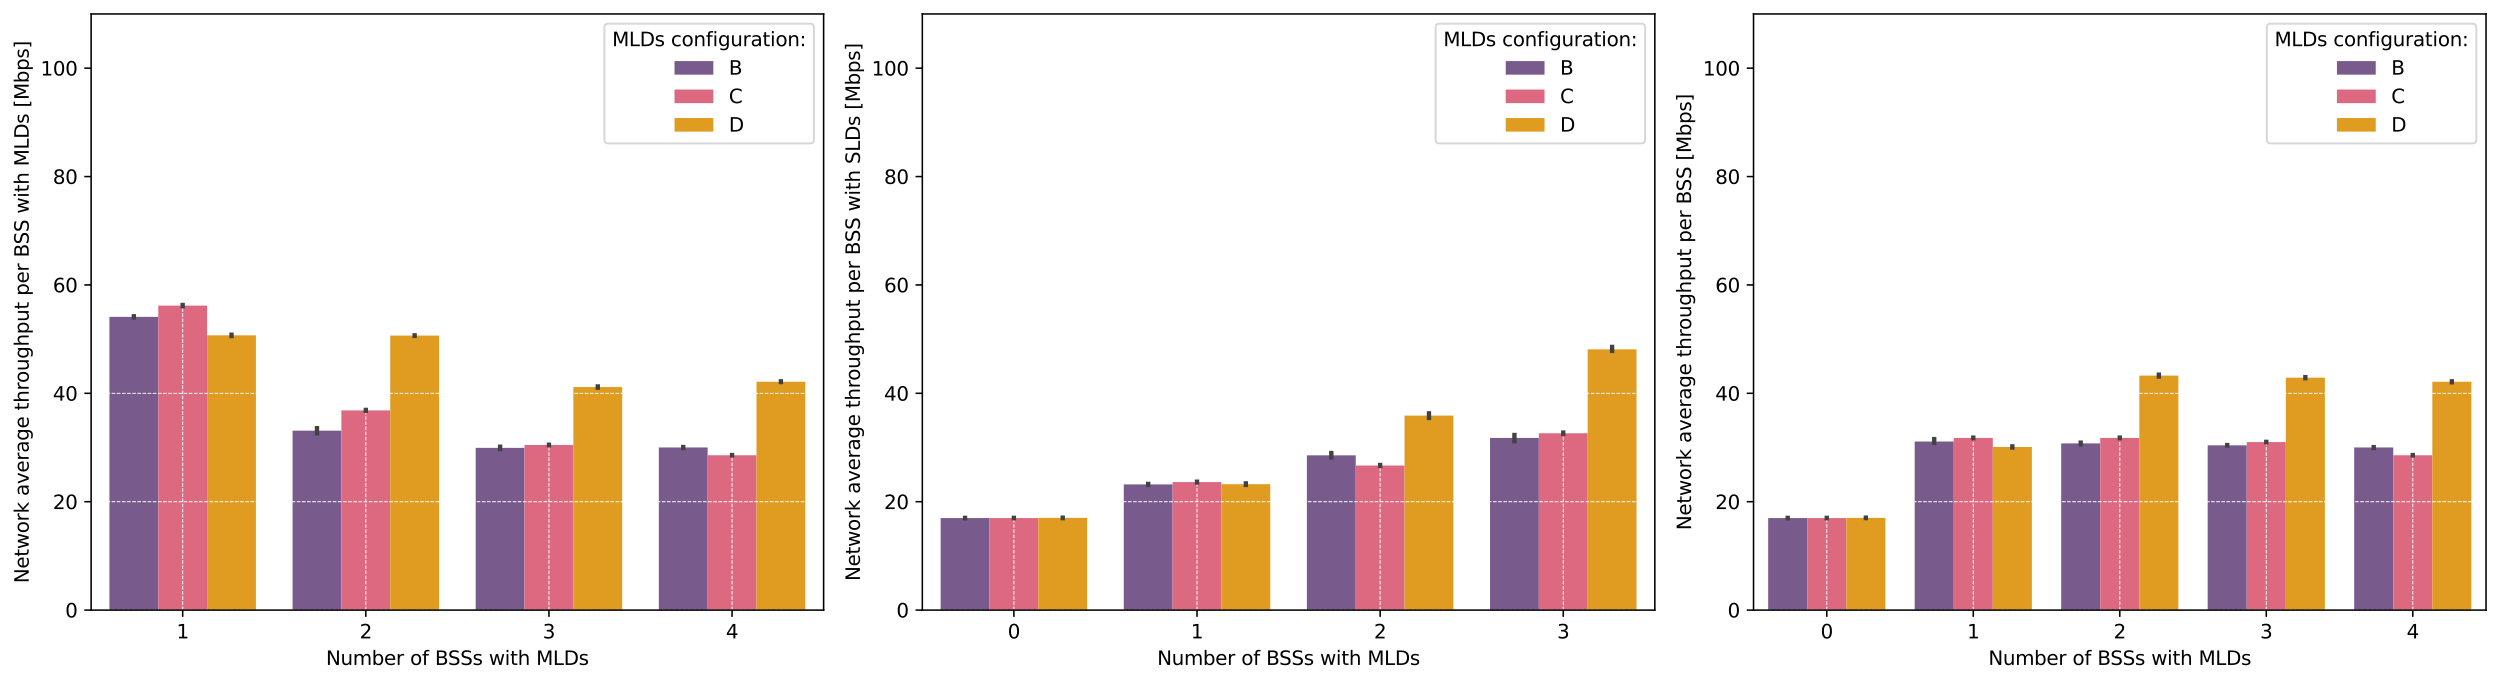 <?xml version="1.0" encoding="utf-8" standalone="no"?>
<!DOCTYPE svg PUBLIC "-//W3C//DTD SVG 1.1//EN"
  "http://www.w3.org/Graphics/SVG/1.1/DTD/svg11.dtd">
<svg xmlns:xlink="http://www.w3.org/1999/xlink" width="1288.496pt" height="351.996pt" viewBox="0 0 1288.496 351.996" xmlns="http://www.w3.org/2000/svg" version="1.1">
 <defs>
  <style type="text/css">*{stroke-linejoin: round; stroke-linecap: butt}</style>
 </defs>
 <g id="figure_1">
  <g id="patch_1">
   <path d="M 0 351.996 
L 1288.496 351.996 
L 1288.496 0 
L 0 0 
z
" style="fill: #ffffff"/>
  </g>
  <g id="axes_1">
   <g id="patch_2">
    <path d="M 46.966 314.44 
L 424.496 314.44 
L 424.496 7.2 
L 46.966 7.2 
z
" style="fill: #ffffff"/>
   </g>
   <g id="patch_3">
    <path d="M 56.404 314.44 
L 81.573 314.44 
L 81.573 163.315 
L 56.404 163.315 
z
" clip-path="url(#p06a560b749)" style="fill: #785a8c"/>
   </g>
   <g id="patch_4">
    <path d="M 150.786 314.44 
L 175.955 314.44 
L 175.955 221.979 
L 150.786 221.979 
z
" clip-path="url(#p06a560b749)" style="fill: #785a8c"/>
   </g>
   <g id="patch_5">
    <path d="M 245.169 314.44 
L 270.338 314.44 
L 270.338 230.813 
L 245.169 230.813 
z
" clip-path="url(#p06a560b749)" style="fill: #785a8c"/>
   </g>
   <g id="patch_6">
    <path d="M 339.551 314.44 
L 364.72 314.44 
L 364.72 230.626 
L 339.551 230.626 
z
" clip-path="url(#p06a560b749)" style="fill: #785a8c"/>
   </g>
   <g id="patch_7">
    <path d="M 81.573 314.44 
L 106.741 314.44 
L 106.741 157.498 
L 81.573 157.498 
z
" clip-path="url(#p06a560b749)" style="fill: #dc6980"/>
   </g>
   <g id="patch_8">
    <path d="M 175.955 314.44 
L 201.124 314.44 
L 201.124 211.504 
L 175.955 211.504 
z
" clip-path="url(#p06a560b749)" style="fill: #dc6980"/>
   </g>
   <g id="patch_9">
    <path d="M 270.338 314.44 
L 295.506 314.44 
L 295.506 229.354 
L 270.338 229.354 
z
" clip-path="url(#p06a560b749)" style="fill: #dc6980"/>
   </g>
   <g id="patch_10">
    <path d="M 364.72 314.44 
L 389.889 314.44 
L 389.889 234.629 
L 364.72 234.629 
z
" clip-path="url(#p06a560b749)" style="fill: #dc6980"/>
   </g>
   <g id="patch_11">
    <path d="M 106.741 314.44 
L 131.91 314.44 
L 131.91 172.84 
L 106.741 172.84 
z
" clip-path="url(#p06a560b749)" style="fill: #df9c20"/>
   </g>
   <g id="patch_12">
    <path d="M 201.124 314.44 
L 226.292 314.44 
L 226.292 172.977 
L 201.124 172.977 
z
" clip-path="url(#p06a560b749)" style="fill: #df9c20"/>
   </g>
   <g id="patch_13">
    <path d="M 295.506 314.44 
L 320.675 314.44 
L 320.675 199.507 
L 295.506 199.507 
z
" clip-path="url(#p06a560b749)" style="fill: #df9c20"/>
   </g>
   <g id="patch_14">
    <path d="M 389.889 314.44 
L 415.057 314.44 
L 415.057 196.75 
L 389.889 196.75 
z
" clip-path="url(#p06a560b749)" style="fill: #df9c20"/>
   </g>
   <g id="patch_15">
    <path d="M 94.157 314.44 
L 94.157 314.44 
L 94.157 314.44 
L 94.157 314.44 
z
" clip-path="url(#p06a560b749)" style="fill: #785a8c"/>
   </g>
   <g id="patch_16">
    <path d="M 94.157 314.44 
L 94.157 314.44 
L 94.157 314.44 
L 94.157 314.44 
z
" clip-path="url(#p06a560b749)" style="fill: #dc6980"/>
   </g>
   <g id="patch_17">
    <path d="M 94.157 314.44 
L 94.157 314.44 
L 94.157 314.44 
L 94.157 314.44 
z
" clip-path="url(#p06a560b749)" style="fill: #df9c20"/>
   </g>
   <g id="matplotlib.axis_1">
    <g id="xtick_1">
     <g id="line2d_1">
      <path d="M 94.157 314.44 
L 94.157 7.2 
" clip-path="url(#p06a560b749)" style="fill: none; stroke-dasharray: 1.85,0.8; stroke-dashoffset: 0; stroke: #ffffff; stroke-width: 0.5"/>
     </g>
     <g id="line2d_2">
      <defs>
       <path id="m8d3324d5cd" d="M 0 0 
L 0 3.5 
" style="stroke: #000000; stroke-width: 0.8"/>
      </defs>
      <g>
       <use xlink:href="#m8d3324d5cd" x="94.157" y="314.44" style="stroke: #000000; stroke-width: 0.8"/>
      </g>
     </g>
     <g id="text_1">
      <!-- 1 -->
      <g transform="translate(90.976 329.038) scale(0.1 -0.1)">
       <defs>
        <path id="DejaVuSans-31" d="M 794 531 
L 1825 531 
L 1825 4091 
L 703 3866 
L 703 4441 
L 1819 4666 
L 2450 4666 
L 2450 531 
L 3481 531 
L 3481 0 
L 794 0 
L 794 531 
z
" transform="scale(0.016)"/>
       </defs>
       <use xlink:href="#DejaVuSans-31"/>
      </g>
     </g>
    </g>
    <g id="xtick_2">
     <g id="line2d_3">
      <path d="M 188.539 314.44 
L 188.539 7.2 
" clip-path="url(#p06a560b749)" style="fill: none; stroke-dasharray: 1.85,0.8; stroke-dashoffset: 0; stroke: #ffffff; stroke-width: 0.5"/>
     </g>
     <g id="line2d_4">
      <g>
       <use xlink:href="#m8d3324d5cd" x="188.539" y="314.44" style="stroke: #000000; stroke-width: 0.8"/>
      </g>
     </g>
     <g id="text_2">
      <!-- 2 -->
      <g transform="translate(185.358 329.038) scale(0.1 -0.1)">
       <defs>
        <path id="DejaVuSans-32" d="M 1228 531 
L 3431 531 
L 3431 0 
L 469 0 
L 469 531 
Q 828 903 1448 1529 
Q 2069 2156 2228 2338 
Q 2531 2678 2651 2914 
Q 2772 3150 2772 3378 
Q 2772 3750 2511 3984 
Q 2250 4219 1831 4219 
Q 1534 4219 1204 4116 
Q 875 4013 500 3803 
L 500 4441 
Q 881 4594 1212 4672 
Q 1544 4750 1819 4750 
Q 2544 4750 2975 4387 
Q 3406 4025 3406 3419 
Q 3406 3131 3298 2873 
Q 3191 2616 2906 2266 
Q 2828 2175 2409 1742 
Q 1991 1309 1228 531 
z
" transform="scale(0.016)"/>
       </defs>
       <use xlink:href="#DejaVuSans-32"/>
      </g>
     </g>
    </g>
    <g id="xtick_3">
     <g id="line2d_5">
      <path d="M 282.922 314.44 
L 282.922 7.2 
" clip-path="url(#p06a560b749)" style="fill: none; stroke-dasharray: 1.85,0.8; stroke-dashoffset: 0; stroke: #ffffff; stroke-width: 0.5"/>
     </g>
     <g id="line2d_6">
      <g>
       <use xlink:href="#m8d3324d5cd" x="282.922" y="314.44" style="stroke: #000000; stroke-width: 0.8"/>
      </g>
     </g>
     <g id="text_3">
      <!-- 3 -->
      <g transform="translate(279.741 329.038) scale(0.1 -0.1)">
       <defs>
        <path id="DejaVuSans-33" d="M 2597 2516 
Q 3050 2419 3304 2112 
Q 3559 1806 3559 1356 
Q 3559 666 3084 287 
Q 2609 -91 1734 -91 
Q 1441 -91 1130 -33 
Q 819 25 488 141 
L 488 750 
Q 750 597 1062 519 
Q 1375 441 1716 441 
Q 2309 441 2620 675 
Q 2931 909 2931 1356 
Q 2931 1769 2642 2001 
Q 2353 2234 1838 2234 
L 1294 2234 
L 1294 2753 
L 1863 2753 
Q 2328 2753 2575 2939 
Q 2822 3125 2822 3475 
Q 2822 3834 2567 4026 
Q 2313 4219 1838 4219 
Q 1578 4219 1281 4162 
Q 984 4106 628 3988 
L 628 4550 
Q 988 4650 1302 4700 
Q 1616 4750 1894 4750 
Q 2613 4750 3031 4423 
Q 3450 4097 3450 3541 
Q 3450 3153 3228 2886 
Q 3006 2619 2597 2516 
z
" transform="scale(0.016)"/>
       </defs>
       <use xlink:href="#DejaVuSans-33"/>
      </g>
     </g>
    </g>
    <g id="xtick_4">
     <g id="line2d_7">
      <path d="M 377.304 314.44 
L 377.304 7.2 
" clip-path="url(#p06a560b749)" style="fill: none; stroke-dasharray: 1.85,0.8; stroke-dashoffset: 0; stroke: #ffffff; stroke-width: 0.5"/>
     </g>
     <g id="line2d_8">
      <g>
       <use xlink:href="#m8d3324d5cd" x="377.304" y="314.44" style="stroke: #000000; stroke-width: 0.8"/>
      </g>
     </g>
     <g id="text_4">
      <!-- 4 -->
      <g transform="translate(374.123 329.038) scale(0.1 -0.1)">
       <defs>
        <path id="DejaVuSans-34" d="M 2419 4116 
L 825 1625 
L 2419 1625 
L 2419 4116 
z
M 2253 4666 
L 3047 4666 
L 3047 1625 
L 3713 1625 
L 3713 1100 
L 3047 1100 
L 3047 0 
L 2419 0 
L 2419 1100 
L 313 1100 
L 313 1709 
L 2253 4666 
z
" transform="scale(0.016)"/>
       </defs>
       <use xlink:href="#DejaVuSans-34"/>
      </g>
     </g>
    </g>
    <g id="text_5">
     <!-- Number of BSSs with MLDs -->
     <g transform="translate(168.011 342.717) scale(0.1 -0.1)">
      <defs>
       <path id="DejaVuSans-4e" d="M 628 4666 
L 1478 4666 
L 3547 763 
L 3547 4666 
L 4159 4666 
L 4159 0 
L 3309 0 
L 1241 3903 
L 1241 0 
L 628 0 
L 628 4666 
z
" transform="scale(0.016)"/>
       <path id="DejaVuSans-75" d="M 544 1381 
L 544 3500 
L 1119 3500 
L 1119 1403 
Q 1119 906 1312 657 
Q 1506 409 1894 409 
Q 2359 409 2629 706 
Q 2900 1003 2900 1516 
L 2900 3500 
L 3475 3500 
L 3475 0 
L 2900 0 
L 2900 538 
Q 2691 219 2414 64 
Q 2138 -91 1772 -91 
Q 1169 -91 856 284 
Q 544 659 544 1381 
z
M 1991 3584 
L 1991 3584 
z
" transform="scale(0.016)"/>
       <path id="DejaVuSans-6d" d="M 3328 2828 
Q 3544 3216 3844 3400 
Q 4144 3584 4550 3584 
Q 5097 3584 5394 3201 
Q 5691 2819 5691 2113 
L 5691 0 
L 5113 0 
L 5113 2094 
Q 5113 2597 4934 2840 
Q 4756 3084 4391 3084 
Q 3944 3084 3684 2787 
Q 3425 2491 3425 1978 
L 3425 0 
L 2847 0 
L 2847 2094 
Q 2847 2600 2669 2842 
Q 2491 3084 2119 3084 
Q 1678 3084 1418 2786 
Q 1159 2488 1159 1978 
L 1159 0 
L 581 0 
L 581 3500 
L 1159 3500 
L 1159 2956 
Q 1356 3278 1631 3431 
Q 1906 3584 2284 3584 
Q 2666 3584 2933 3390 
Q 3200 3197 3328 2828 
z
" transform="scale(0.016)"/>
       <path id="DejaVuSans-62" d="M 3116 1747 
Q 3116 2381 2855 2742 
Q 2594 3103 2138 3103 
Q 1681 3103 1420 2742 
Q 1159 2381 1159 1747 
Q 1159 1113 1420 752 
Q 1681 391 2138 391 
Q 2594 391 2855 752 
Q 3116 1113 3116 1747 
z
M 1159 2969 
Q 1341 3281 1617 3432 
Q 1894 3584 2278 3584 
Q 2916 3584 3314 3078 
Q 3713 2572 3713 1747 
Q 3713 922 3314 415 
Q 2916 -91 2278 -91 
Q 1894 -91 1617 61 
Q 1341 213 1159 525 
L 1159 0 
L 581 0 
L 581 4863 
L 1159 4863 
L 1159 2969 
z
" transform="scale(0.016)"/>
       <path id="DejaVuSans-65" d="M 3597 1894 
L 3597 1613 
L 953 1613 
Q 991 1019 1311 708 
Q 1631 397 2203 397 
Q 2534 397 2845 478 
Q 3156 559 3463 722 
L 3463 178 
Q 3153 47 2828 -22 
Q 2503 -91 2169 -91 
Q 1331 -91 842 396 
Q 353 884 353 1716 
Q 353 2575 817 3079 
Q 1281 3584 2069 3584 
Q 2775 3584 3186 3129 
Q 3597 2675 3597 1894 
z
M 3022 2063 
Q 3016 2534 2758 2815 
Q 2500 3097 2075 3097 
Q 1594 3097 1305 2825 
Q 1016 2553 972 2059 
L 3022 2063 
z
" transform="scale(0.016)"/>
       <path id="DejaVuSans-72" d="M 2631 2963 
Q 2534 3019 2420 3045 
Q 2306 3072 2169 3072 
Q 1681 3072 1420 2755 
Q 1159 2438 1159 1844 
L 1159 0 
L 581 0 
L 581 3500 
L 1159 3500 
L 1159 2956 
Q 1341 3275 1631 3429 
Q 1922 3584 2338 3584 
Q 2397 3584 2469 3576 
Q 2541 3569 2628 3553 
L 2631 2963 
z
" transform="scale(0.016)"/>
       <path id="DejaVuSans-20" transform="scale(0.016)"/>
       <path id="DejaVuSans-6f" d="M 1959 3097 
Q 1497 3097 1228 2736 
Q 959 2375 959 1747 
Q 959 1119 1226 758 
Q 1494 397 1959 397 
Q 2419 397 2687 759 
Q 2956 1122 2956 1747 
Q 2956 2369 2687 2733 
Q 2419 3097 1959 3097 
z
M 1959 3584 
Q 2709 3584 3137 3096 
Q 3566 2609 3566 1747 
Q 3566 888 3137 398 
Q 2709 -91 1959 -91 
Q 1206 -91 779 398 
Q 353 888 353 1747 
Q 353 2609 779 3096 
Q 1206 3584 1959 3584 
z
" transform="scale(0.016)"/>
       <path id="DejaVuSans-66" d="M 2375 4863 
L 2375 4384 
L 1825 4384 
Q 1516 4384 1395 4259 
Q 1275 4134 1275 3809 
L 1275 3500 
L 2222 3500 
L 2222 3053 
L 1275 3053 
L 1275 0 
L 697 0 
L 697 3053 
L 147 3053 
L 147 3500 
L 697 3500 
L 697 3744 
Q 697 4328 969 4595 
Q 1241 4863 1831 4863 
L 2375 4863 
z
" transform="scale(0.016)"/>
       <path id="DejaVuSans-42" d="M 1259 2228 
L 1259 519 
L 2272 519 
Q 2781 519 3026 730 
Q 3272 941 3272 1375 
Q 3272 1813 3026 2020 
Q 2781 2228 2272 2228 
L 1259 2228 
z
M 1259 4147 
L 1259 2741 
L 2194 2741 
Q 2656 2741 2882 2914 
Q 3109 3088 3109 3444 
Q 3109 3797 2882 3972 
Q 2656 4147 2194 4147 
L 1259 4147 
z
M 628 4666 
L 2241 4666 
Q 2963 4666 3353 4366 
Q 3744 4066 3744 3513 
Q 3744 3084 3544 2831 
Q 3344 2578 2956 2516 
Q 3422 2416 3680 2098 
Q 3938 1781 3938 1306 
Q 3938 681 3513 340 
Q 3088 0 2303 0 
L 628 0 
L 628 4666 
z
" transform="scale(0.016)"/>
       <path id="DejaVuSans-53" d="M 3425 4513 
L 3425 3897 
Q 3066 4069 2747 4153 
Q 2428 4238 2131 4238 
Q 1616 4238 1336 4038 
Q 1056 3838 1056 3469 
Q 1056 3159 1242 3001 
Q 1428 2844 1947 2747 
L 2328 2669 
Q 3034 2534 3370 2195 
Q 3706 1856 3706 1288 
Q 3706 609 3251 259 
Q 2797 -91 1919 -91 
Q 1588 -91 1214 -16 
Q 841 59 441 206 
L 441 856 
Q 825 641 1194 531 
Q 1563 422 1919 422 
Q 2459 422 2753 634 
Q 3047 847 3047 1241 
Q 3047 1584 2836 1778 
Q 2625 1972 2144 2069 
L 1759 2144 
Q 1053 2284 737 2584 
Q 422 2884 422 3419 
Q 422 4038 858 4394 
Q 1294 4750 2059 4750 
Q 2388 4750 2728 4690 
Q 3069 4631 3425 4513 
z
" transform="scale(0.016)"/>
       <path id="DejaVuSans-73" d="M 2834 3397 
L 2834 2853 
Q 2591 2978 2328 3040 
Q 2066 3103 1784 3103 
Q 1356 3103 1142 2972 
Q 928 2841 928 2578 
Q 928 2378 1081 2264 
Q 1234 2150 1697 2047 
L 1894 2003 
Q 2506 1872 2764 1633 
Q 3022 1394 3022 966 
Q 3022 478 2636 193 
Q 2250 -91 1575 -91 
Q 1294 -91 989 -36 
Q 684 19 347 128 
L 347 722 
Q 666 556 975 473 
Q 1284 391 1588 391 
Q 1994 391 2212 530 
Q 2431 669 2431 922 
Q 2431 1156 2273 1281 
Q 2116 1406 1581 1522 
L 1381 1569 
Q 847 1681 609 1914 
Q 372 2147 372 2553 
Q 372 3047 722 3315 
Q 1072 3584 1716 3584 
Q 2034 3584 2315 3537 
Q 2597 3491 2834 3397 
z
" transform="scale(0.016)"/>
       <path id="DejaVuSans-77" d="M 269 3500 
L 844 3500 
L 1563 769 
L 2278 3500 
L 2956 3500 
L 3675 769 
L 4391 3500 
L 4966 3500 
L 4050 0 
L 3372 0 
L 2619 2869 
L 1863 0 
L 1184 0 
L 269 3500 
z
" transform="scale(0.016)"/>
       <path id="DejaVuSans-69" d="M 603 3500 
L 1178 3500 
L 1178 0 
L 603 0 
L 603 3500 
z
M 603 4863 
L 1178 4863 
L 1178 4134 
L 603 4134 
L 603 4863 
z
" transform="scale(0.016)"/>
       <path id="DejaVuSans-74" d="M 1172 4494 
L 1172 3500 
L 2356 3500 
L 2356 3053 
L 1172 3053 
L 1172 1153 
Q 1172 725 1289 603 
Q 1406 481 1766 481 
L 2356 481 
L 2356 0 
L 1766 0 
Q 1100 0 847 248 
Q 594 497 594 1153 
L 594 3053 
L 172 3053 
L 172 3500 
L 594 3500 
L 594 4494 
L 1172 4494 
z
" transform="scale(0.016)"/>
       <path id="DejaVuSans-68" d="M 3513 2113 
L 3513 0 
L 2938 0 
L 2938 2094 
Q 2938 2591 2744 2837 
Q 2550 3084 2163 3084 
Q 1697 3084 1428 2787 
Q 1159 2491 1159 1978 
L 1159 0 
L 581 0 
L 581 4863 
L 1159 4863 
L 1159 2956 
Q 1366 3272 1645 3428 
Q 1925 3584 2291 3584 
Q 2894 3584 3203 3211 
Q 3513 2838 3513 2113 
z
" transform="scale(0.016)"/>
       <path id="DejaVuSans-4d" d="M 628 4666 
L 1569 4666 
L 2759 1491 
L 3956 4666 
L 4897 4666 
L 4897 0 
L 4281 0 
L 4281 4097 
L 3078 897 
L 2444 897 
L 1241 4097 
L 1241 0 
L 628 0 
L 628 4666 
z
" transform="scale(0.016)"/>
       <path id="DejaVuSans-4c" d="M 628 4666 
L 1259 4666 
L 1259 531 
L 3531 531 
L 3531 0 
L 628 0 
L 628 4666 
z
" transform="scale(0.016)"/>
       <path id="DejaVuSans-44" d="M 1259 4147 
L 1259 519 
L 2022 519 
Q 2988 519 3436 956 
Q 3884 1394 3884 2338 
Q 3884 3275 3436 3711 
Q 2988 4147 2022 4147 
L 1259 4147 
z
M 628 4666 
L 1925 4666 
Q 3281 4666 3915 4102 
Q 4550 3538 4550 2338 
Q 4550 1131 3912 565 
Q 3275 0 1925 0 
L 628 0 
L 628 4666 
z
" transform="scale(0.016)"/>
      </defs>
      <use xlink:href="#DejaVuSans-4e"/>
      <use xlink:href="#DejaVuSans-75" x="74.805"/>
      <use xlink:href="#DejaVuSans-6d" x="138.184"/>
      <use xlink:href="#DejaVuSans-62" x="235.596"/>
      <use xlink:href="#DejaVuSans-65" x="299.072"/>
      <use xlink:href="#DejaVuSans-72" x="360.596"/>
      <use xlink:href="#DejaVuSans-20" x="401.709"/>
      <use xlink:href="#DejaVuSans-6f" x="433.496"/>
      <use xlink:href="#DejaVuSans-66" x="494.678"/>
      <use xlink:href="#DejaVuSans-20" x="529.883"/>
      <use xlink:href="#DejaVuSans-42" x="561.67"/>
      <use xlink:href="#DejaVuSans-53" x="628.523"/>
      <use xlink:href="#DejaVuSans-53" x="692"/>
      <use xlink:href="#DejaVuSans-73" x="755.477"/>
      <use xlink:href="#DejaVuSans-20" x="807.576"/>
      <use xlink:href="#DejaVuSans-77" x="839.363"/>
      <use xlink:href="#DejaVuSans-69" x="921.15"/>
      <use xlink:href="#DejaVuSans-74" x="948.934"/>
      <use xlink:href="#DejaVuSans-68" x="988.143"/>
      <use xlink:href="#DejaVuSans-20" x="1051.521"/>
      <use xlink:href="#DejaVuSans-4d" x="1083.309"/>
      <use xlink:href="#DejaVuSans-4c" x="1169.588"/>
      <use xlink:href="#DejaVuSans-44" x="1225.301"/>
      <use xlink:href="#DejaVuSans-73" x="1302.303"/>
     </g>
    </g>
   </g>
   <g id="matplotlib.axis_2">
    <g id="ytick_1">
     <g id="line2d_9">
      <path d="M 46.966 314.44 
L 424.496 314.44 
" clip-path="url(#p06a560b749)" style="fill: none; stroke-dasharray: 1.85,0.8; stroke-dashoffset: 0; stroke: #ffffff; stroke-width: 0.5"/>
     </g>
     <g id="line2d_10">
      <defs>
       <path id="mbebc974095" d="M 0 0 
L -3.5 0 
" style="stroke: #000000; stroke-width: 0.8"/>
      </defs>
      <g>
       <use xlink:href="#mbebc974095" x="46.966" y="314.44" style="stroke: #000000; stroke-width: 0.8"/>
      </g>
     </g>
     <g id="text_6">
      <!-- 0 -->
      <g transform="translate(33.603 318.239) scale(0.1 -0.1)">
       <defs>
        <path id="DejaVuSans-30" d="M 2034 4250 
Q 1547 4250 1301 3770 
Q 1056 3291 1056 2328 
Q 1056 1369 1301 889 
Q 1547 409 2034 409 
Q 2525 409 2770 889 
Q 3016 1369 3016 2328 
Q 3016 3291 2770 3770 
Q 2525 4250 2034 4250 
z
M 2034 4750 
Q 2819 4750 3233 4129 
Q 3647 3509 3647 2328 
Q 3647 1150 3233 529 
Q 2819 -91 2034 -91 
Q 1250 -91 836 529 
Q 422 1150 422 2328 
Q 422 3509 836 4129 
Q 1250 4750 2034 4750 
z
" transform="scale(0.016)"/>
       </defs>
       <use xlink:href="#DejaVuSans-30"/>
      </g>
     </g>
    </g>
    <g id="ytick_2">
     <g id="line2d_11">
      <path d="M 46.966 258.578 
L 424.496 258.578 
" clip-path="url(#p06a560b749)" style="fill: none; stroke-dasharray: 1.85,0.8; stroke-dashoffset: 0; stroke: #ffffff; stroke-width: 0.5"/>
     </g>
     <g id="line2d_12">
      <g>
       <use xlink:href="#mbebc974095" x="46.966" y="258.578" style="stroke: #000000; stroke-width: 0.8"/>
      </g>
     </g>
     <g id="text_7">
      <!-- 20 -->
      <g transform="translate(27.241 262.377) scale(0.1 -0.1)">
       <use xlink:href="#DejaVuSans-32"/>
       <use xlink:href="#DejaVuSans-30" x="63.623"/>
      </g>
     </g>
    </g>
    <g id="ytick_3">
     <g id="line2d_13">
      <path d="M 46.966 202.716 
L 424.496 202.716 
" clip-path="url(#p06a560b749)" style="fill: none; stroke-dasharray: 1.85,0.8; stroke-dashoffset: 0; stroke: #ffffff; stroke-width: 0.5"/>
     </g>
     <g id="line2d_14">
      <g>
       <use xlink:href="#mbebc974095" x="46.966" y="202.716" style="stroke: #000000; stroke-width: 0.8"/>
      </g>
     </g>
     <g id="text_8">
      <!-- 40 -->
      <g transform="translate(27.241 206.516) scale(0.1 -0.1)">
       <use xlink:href="#DejaVuSans-34"/>
       <use xlink:href="#DejaVuSans-30" x="63.623"/>
      </g>
     </g>
    </g>
    <g id="ytick_4">
     <g id="line2d_15">
      <path d="M 46.966 146.855 
L 424.496 146.855 
" clip-path="url(#p06a560b749)" style="fill: none; stroke-dasharray: 1.85,0.8; stroke-dashoffset: 0; stroke: #ffffff; stroke-width: 0.5"/>
     </g>
     <g id="line2d_16">
      <g>
       <use xlink:href="#mbebc974095" x="46.966" y="146.855" style="stroke: #000000; stroke-width: 0.8"/>
      </g>
     </g>
     <g id="text_9">
      <!-- 60 -->
      <g transform="translate(27.241 150.654) scale(0.1 -0.1)">
       <defs>
        <path id="DejaVuSans-36" d="M 2113 2584 
Q 1688 2584 1439 2293 
Q 1191 2003 1191 1497 
Q 1191 994 1439 701 
Q 1688 409 2113 409 
Q 2538 409 2786 701 
Q 3034 994 3034 1497 
Q 3034 2003 2786 2293 
Q 2538 2584 2113 2584 
z
M 3366 4563 
L 3366 3988 
Q 3128 4100 2886 4159 
Q 2644 4219 2406 4219 
Q 1781 4219 1451 3797 
Q 1122 3375 1075 2522 
Q 1259 2794 1537 2939 
Q 1816 3084 2150 3084 
Q 2853 3084 3261 2657 
Q 3669 2231 3669 1497 
Q 3669 778 3244 343 
Q 2819 -91 2113 -91 
Q 1303 -91 875 529 
Q 447 1150 447 2328 
Q 447 3434 972 4092 
Q 1497 4750 2381 4750 
Q 2619 4750 2861 4703 
Q 3103 4656 3366 4563 
z
" transform="scale(0.016)"/>
       </defs>
       <use xlink:href="#DejaVuSans-36"/>
       <use xlink:href="#DejaVuSans-30" x="63.623"/>
      </g>
     </g>
    </g>
    <g id="ytick_5">
     <g id="line2d_17">
      <path d="M 46.966 90.993 
L 424.496 90.993 
" clip-path="url(#p06a560b749)" style="fill: none; stroke-dasharray: 1.85,0.8; stroke-dashoffset: 0; stroke: #ffffff; stroke-width: 0.5"/>
     </g>
     <g id="line2d_18">
      <g>
       <use xlink:href="#mbebc974095" x="46.966" y="90.993" style="stroke: #000000; stroke-width: 0.8"/>
      </g>
     </g>
     <g id="text_10">
      <!-- 80 -->
      <g transform="translate(27.241 94.792) scale(0.1 -0.1)">
       <defs>
        <path id="DejaVuSans-38" d="M 2034 2216 
Q 1584 2216 1326 1975 
Q 1069 1734 1069 1313 
Q 1069 891 1326 650 
Q 1584 409 2034 409 
Q 2484 409 2743 651 
Q 3003 894 3003 1313 
Q 3003 1734 2745 1975 
Q 2488 2216 2034 2216 
z
M 1403 2484 
Q 997 2584 770 2862 
Q 544 3141 544 3541 
Q 544 4100 942 4425 
Q 1341 4750 2034 4750 
Q 2731 4750 3128 4425 
Q 3525 4100 3525 3541 
Q 3525 3141 3298 2862 
Q 3072 2584 2669 2484 
Q 3125 2378 3379 2068 
Q 3634 1759 3634 1313 
Q 3634 634 3220 271 
Q 2806 -91 2034 -91 
Q 1263 -91 848 271 
Q 434 634 434 1313 
Q 434 1759 690 2068 
Q 947 2378 1403 2484 
z
M 1172 3481 
Q 1172 3119 1398 2916 
Q 1625 2713 2034 2713 
Q 2441 2713 2670 2916 
Q 2900 3119 2900 3481 
Q 2900 3844 2670 4047 
Q 2441 4250 2034 4250 
Q 1625 4250 1398 4047 
Q 1172 3844 1172 3481 
z
" transform="scale(0.016)"/>
       </defs>
       <use xlink:href="#DejaVuSans-38"/>
       <use xlink:href="#DejaVuSans-30" x="63.623"/>
      </g>
     </g>
    </g>
    <g id="ytick_6">
     <g id="line2d_19">
      <path d="M 46.966 35.131 
L 424.496 35.131 
" clip-path="url(#p06a560b749)" style="fill: none; stroke-dasharray: 1.85,0.8; stroke-dashoffset: 0; stroke: #ffffff; stroke-width: 0.5"/>
     </g>
     <g id="line2d_20">
      <g>
       <use xlink:href="#mbebc974095" x="46.966" y="35.131" style="stroke: #000000; stroke-width: 0.8"/>
      </g>
     </g>
     <g id="text_11">
      <!-- 100 -->
      <g transform="translate(20.878 38.93) scale(0.1 -0.1)">
       <use xlink:href="#DejaVuSans-31"/>
       <use xlink:href="#DejaVuSans-30" x="63.623"/>
       <use xlink:href="#DejaVuSans-30" x="127.246"/>
      </g>
     </g>
    </g>
    <g id="text_12">
     <!-- Network average throughput per BSS with MLDs [Mbps] -->
     <g transform="translate(14.798 300.565) rotate(-90) scale(0.1 -0.1)">
      <defs>
       <path id="DejaVuSans-6b" d="M 581 4863 
L 1159 4863 
L 1159 1991 
L 2875 3500 
L 3609 3500 
L 1753 1863 
L 3688 0 
L 2938 0 
L 1159 1709 
L 1159 0 
L 581 0 
L 581 4863 
z
" transform="scale(0.016)"/>
       <path id="DejaVuSans-61" d="M 2194 1759 
Q 1497 1759 1228 1600 
Q 959 1441 959 1056 
Q 959 750 1161 570 
Q 1363 391 1709 391 
Q 2188 391 2477 730 
Q 2766 1069 2766 1631 
L 2766 1759 
L 2194 1759 
z
M 3341 1997 
L 3341 0 
L 2766 0 
L 2766 531 
Q 2569 213 2275 61 
Q 1981 -91 1556 -91 
Q 1019 -91 701 211 
Q 384 513 384 1019 
Q 384 1609 779 1909 
Q 1175 2209 1959 2209 
L 2766 2209 
L 2766 2266 
Q 2766 2663 2505 2880 
Q 2244 3097 1772 3097 
Q 1472 3097 1187 3025 
Q 903 2953 641 2809 
L 641 3341 
Q 956 3463 1253 3523 
Q 1550 3584 1831 3584 
Q 2591 3584 2966 3190 
Q 3341 2797 3341 1997 
z
" transform="scale(0.016)"/>
       <path id="DejaVuSans-76" d="M 191 3500 
L 800 3500 
L 1894 563 
L 2988 3500 
L 3597 3500 
L 2284 0 
L 1503 0 
L 191 3500 
z
" transform="scale(0.016)"/>
       <path id="DejaVuSans-67" d="M 2906 1791 
Q 2906 2416 2648 2759 
Q 2391 3103 1925 3103 
Q 1463 3103 1205 2759 
Q 947 2416 947 1791 
Q 947 1169 1205 825 
Q 1463 481 1925 481 
Q 2391 481 2648 825 
Q 2906 1169 2906 1791 
z
M 3481 434 
Q 3481 -459 3084 -895 
Q 2688 -1331 1869 -1331 
Q 1566 -1331 1297 -1286 
Q 1028 -1241 775 -1147 
L 775 -588 
Q 1028 -725 1275 -790 
Q 1522 -856 1778 -856 
Q 2344 -856 2625 -561 
Q 2906 -266 2906 331 
L 2906 616 
Q 2728 306 2450 153 
Q 2172 0 1784 0 
Q 1141 0 747 490 
Q 353 981 353 1791 
Q 353 2603 747 3093 
Q 1141 3584 1784 3584 
Q 2172 3584 2450 3431 
Q 2728 3278 2906 2969 
L 2906 3500 
L 3481 3500 
L 3481 434 
z
" transform="scale(0.016)"/>
       <path id="DejaVuSans-70" d="M 1159 525 
L 1159 -1331 
L 581 -1331 
L 581 3500 
L 1159 3500 
L 1159 2969 
Q 1341 3281 1617 3432 
Q 1894 3584 2278 3584 
Q 2916 3584 3314 3078 
Q 3713 2572 3713 1747 
Q 3713 922 3314 415 
Q 2916 -91 2278 -91 
Q 1894 -91 1617 61 
Q 1341 213 1159 525 
z
M 3116 1747 
Q 3116 2381 2855 2742 
Q 2594 3103 2138 3103 
Q 1681 3103 1420 2742 
Q 1159 2381 1159 1747 
Q 1159 1113 1420 752 
Q 1681 391 2138 391 
Q 2594 391 2855 752 
Q 3116 1113 3116 1747 
z
" transform="scale(0.016)"/>
       <path id="DejaVuSans-5b" d="M 550 4863 
L 1875 4863 
L 1875 4416 
L 1125 4416 
L 1125 -397 
L 1875 -397 
L 1875 -844 
L 550 -844 
L 550 4863 
z
" transform="scale(0.016)"/>
       <path id="DejaVuSans-5d" d="M 1947 4863 
L 1947 -844 
L 622 -844 
L 622 -397 
L 1369 -397 
L 1369 4416 
L 622 4416 
L 622 4863 
L 1947 4863 
z
" transform="scale(0.016)"/>
      </defs>
      <use xlink:href="#DejaVuSans-4e"/>
      <use xlink:href="#DejaVuSans-65" x="74.805"/>
      <use xlink:href="#DejaVuSans-74" x="136.328"/>
      <use xlink:href="#DejaVuSans-77" x="175.537"/>
      <use xlink:href="#DejaVuSans-6f" x="257.324"/>
      <use xlink:href="#DejaVuSans-72" x="318.506"/>
      <use xlink:href="#DejaVuSans-6b" x="359.619"/>
      <use xlink:href="#DejaVuSans-20" x="417.529"/>
      <use xlink:href="#DejaVuSans-61" x="449.316"/>
      <use xlink:href="#DejaVuSans-76" x="510.596"/>
      <use xlink:href="#DejaVuSans-65" x="569.775"/>
      <use xlink:href="#DejaVuSans-72" x="631.299"/>
      <use xlink:href="#DejaVuSans-61" x="672.412"/>
      <use xlink:href="#DejaVuSans-67" x="733.691"/>
      <use xlink:href="#DejaVuSans-65" x="797.168"/>
      <use xlink:href="#DejaVuSans-20" x="858.691"/>
      <use xlink:href="#DejaVuSans-74" x="890.479"/>
      <use xlink:href="#DejaVuSans-68" x="929.688"/>
      <use xlink:href="#DejaVuSans-72" x="993.066"/>
      <use xlink:href="#DejaVuSans-6f" x="1031.93"/>
      <use xlink:href="#DejaVuSans-75" x="1093.111"/>
      <use xlink:href="#DejaVuSans-67" x="1156.49"/>
      <use xlink:href="#DejaVuSans-68" x="1219.967"/>
      <use xlink:href="#DejaVuSans-70" x="1283.346"/>
      <use xlink:href="#DejaVuSans-75" x="1346.822"/>
      <use xlink:href="#DejaVuSans-74" x="1410.201"/>
      <use xlink:href="#DejaVuSans-20" x="1449.41"/>
      <use xlink:href="#DejaVuSans-70" x="1481.197"/>
      <use xlink:href="#DejaVuSans-65" x="1544.674"/>
      <use xlink:href="#DejaVuSans-72" x="1606.197"/>
      <use xlink:href="#DejaVuSans-20" x="1647.311"/>
      <use xlink:href="#DejaVuSans-42" x="1679.098"/>
      <use xlink:href="#DejaVuSans-53" x="1745.951"/>
      <use xlink:href="#DejaVuSans-53" x="1809.428"/>
      <use xlink:href="#DejaVuSans-20" x="1872.904"/>
      <use xlink:href="#DejaVuSans-77" x="1904.691"/>
      <use xlink:href="#DejaVuSans-69" x="1986.479"/>
      <use xlink:href="#DejaVuSans-74" x="2014.262"/>
      <use xlink:href="#DejaVuSans-68" x="2053.471"/>
      <use xlink:href="#DejaVuSans-20" x="2116.85"/>
      <use xlink:href="#DejaVuSans-4d" x="2148.637"/>
      <use xlink:href="#DejaVuSans-4c" x="2234.916"/>
      <use xlink:href="#DejaVuSans-44" x="2290.629"/>
      <use xlink:href="#DejaVuSans-73" x="2367.631"/>
      <use xlink:href="#DejaVuSans-20" x="2419.73"/>
      <use xlink:href="#DejaVuSans-5b" x="2451.518"/>
      <use xlink:href="#DejaVuSans-4d" x="2490.531"/>
      <use xlink:href="#DejaVuSans-62" x="2576.811"/>
      <use xlink:href="#DejaVuSans-70" x="2640.287"/>
      <use xlink:href="#DejaVuSans-73" x="2703.764"/>
      <use xlink:href="#DejaVuSans-5d" x="2755.863"/>
     </g>
    </g>
   </g>
   <g id="line2d_21">
    <path d="M 68.988 163.6 
L 68.988 163.039 
" clip-path="url(#p06a560b749)" style="fill: none; stroke: #424242; stroke-width: 2.25; stroke-linecap: square"/>
   </g>
   <g id="line2d_22">
    <path d="M 163.371 223.301 
L 163.371 220.696 
" clip-path="url(#p06a560b749)" style="fill: none; stroke: #424242; stroke-width: 2.25; stroke-linecap: square"/>
   </g>
   <g id="line2d_23">
    <path d="M 257.753 231.42 
L 257.753 230.249 
" clip-path="url(#p06a560b749)" style="fill: none; stroke: #424242; stroke-width: 2.25; stroke-linecap: square"/>
   </g>
   <g id="line2d_24">
    <path d="M 352.136 230.928 
L 352.136 230.423 
" clip-path="url(#p06a560b749)" style="fill: none; stroke: #424242; stroke-width: 2.25; stroke-linecap: square"/>
   </g>
   <g id="line2d_25">
    <path d="M 94.157 157.824 
L 94.157 157.195 
" clip-path="url(#p06a560b749)" style="fill: none; stroke: #424242; stroke-width: 2.25; stroke-linecap: square"/>
   </g>
   <g id="line2d_26">
    <path d="M 188.539 211.754 
L 188.539 211.264 
" clip-path="url(#p06a560b749)" style="fill: none; stroke: #424242; stroke-width: 2.25; stroke-linecap: square"/>
   </g>
   <g id="line2d_27">
    <path d="M 282.922 229.506 
L 282.922 229.2 
" clip-path="url(#p06a560b749)" style="fill: none; stroke: #424242; stroke-width: 2.25; stroke-linecap: square"/>
   </g>
   <g id="line2d_28">
    <path d="M 377.304 234.736 
L 377.304 234.521 
" clip-path="url(#p06a560b749)" style="fill: none; stroke: #424242; stroke-width: 2.25; stroke-linecap: square"/>
   </g>
   <g id="line2d_29">
    <path d="M 119.326 173.217 
L 119.326 172.53 
" clip-path="url(#p06a560b749)" style="fill: none; stroke: #424242; stroke-width: 2.25; stroke-linecap: square"/>
   </g>
   <g id="line2d_30">
    <path d="M 213.708 173.123 
L 213.708 172.814 
" clip-path="url(#p06a560b749)" style="fill: none; stroke: #424242; stroke-width: 2.25; stroke-linecap: square"/>
   </g>
   <g id="line2d_31">
    <path d="M 308.091 199.814 
L 308.091 199.188 
" clip-path="url(#p06a560b749)" style="fill: none; stroke: #424242; stroke-width: 2.25; stroke-linecap: square"/>
   </g>
   <g id="line2d_32">
    <path d="M 402.473 196.925 
L 402.473 196.521 
" clip-path="url(#p06a560b749)" style="fill: none; stroke: #424242; stroke-width: 2.25; stroke-linecap: square"/>
   </g>
   <g id="patch_18">
    <path d="M 46.966 314.44 
L 46.966 7.2 
" style="fill: none; stroke: #000000; stroke-width: 0.8; stroke-linejoin: miter; stroke-linecap: square"/>
   </g>
   <g id="patch_19">
    <path d="M 424.496 314.44 
L 424.496 7.2 
" style="fill: none; stroke: #000000; stroke-width: 0.8; stroke-linejoin: miter; stroke-linecap: square"/>
   </g>
   <g id="patch_20">
    <path d="M 46.966 314.44 
L 424.496 314.44 
" style="fill: none; stroke: #000000; stroke-width: 0.8; stroke-linejoin: miter; stroke-linecap: square"/>
   </g>
   <g id="patch_21">
    <path d="M 46.966 7.2 
L 424.496 7.2 
" style="fill: none; stroke: #000000; stroke-width: 0.8; stroke-linejoin: miter; stroke-linecap: square"/>
   </g>
   <g id="legend_1">
    <g id="patch_22">
     <path d="M 313.507 73.912 
L 417.496 73.912 
Q 419.496 73.912 419.496 71.912 
L 419.496 14.2 
Q 419.496 12.2 417.496 12.2 
L 313.507 12.2 
Q 311.507 12.2 311.507 14.2 
L 311.507 71.912 
Q 311.507 73.912 313.507 73.912 
z
" style="fill: #ffffff; opacity: 0.8; stroke: #cccccc; stroke-linejoin: miter"/>
    </g>
    <g id="text_13">
     <!-- MLDs configuration: -->
     <g transform="translate(315.507 23.798) scale(0.1 -0.1)">
      <defs>
       <path id="DejaVuSans-63" d="M 3122 3366 
L 3122 2828 
Q 2878 2963 2633 3030 
Q 2388 3097 2138 3097 
Q 1578 3097 1268 2742 
Q 959 2388 959 1747 
Q 959 1106 1268 751 
Q 1578 397 2138 397 
Q 2388 397 2633 464 
Q 2878 531 3122 666 
L 3122 134 
Q 2881 22 2623 -34 
Q 2366 -91 2075 -91 
Q 1284 -91 818 406 
Q 353 903 353 1747 
Q 353 2603 823 3093 
Q 1294 3584 2113 3584 
Q 2378 3584 2631 3529 
Q 2884 3475 3122 3366 
z
" transform="scale(0.016)"/>
       <path id="DejaVuSans-6e" d="M 3513 2113 
L 3513 0 
L 2938 0 
L 2938 2094 
Q 2938 2591 2744 2837 
Q 2550 3084 2163 3084 
Q 1697 3084 1428 2787 
Q 1159 2491 1159 1978 
L 1159 0 
L 581 0 
L 581 3500 
L 1159 3500 
L 1159 2956 
Q 1366 3272 1645 3428 
Q 1925 3584 2291 3584 
Q 2894 3584 3203 3211 
Q 3513 2838 3513 2113 
z
" transform="scale(0.016)"/>
       <path id="DejaVuSans-3a" d="M 750 794 
L 1409 794 
L 1409 0 
L 750 0 
L 750 794 
z
M 750 3309 
L 1409 3309 
L 1409 2516 
L 750 2516 
L 750 3309 
z
" transform="scale(0.016)"/>
      </defs>
      <use xlink:href="#DejaVuSans-4d"/>
      <use xlink:href="#DejaVuSans-4c" x="86.279"/>
      <use xlink:href="#DejaVuSans-44" x="141.992"/>
      <use xlink:href="#DejaVuSans-73" x="218.994"/>
      <use xlink:href="#DejaVuSans-20" x="271.094"/>
      <use xlink:href="#DejaVuSans-63" x="302.881"/>
      <use xlink:href="#DejaVuSans-6f" x="357.861"/>
      <use xlink:href="#DejaVuSans-6e" x="419.043"/>
      <use xlink:href="#DejaVuSans-66" x="482.422"/>
      <use xlink:href="#DejaVuSans-69" x="517.627"/>
      <use xlink:href="#DejaVuSans-67" x="545.41"/>
      <use xlink:href="#DejaVuSans-75" x="608.887"/>
      <use xlink:href="#DejaVuSans-72" x="672.266"/>
      <use xlink:href="#DejaVuSans-61" x="713.379"/>
      <use xlink:href="#DejaVuSans-74" x="774.658"/>
      <use xlink:href="#DejaVuSans-69" x="813.867"/>
      <use xlink:href="#DejaVuSans-6f" x="841.65"/>
      <use xlink:href="#DejaVuSans-6e" x="902.832"/>
      <use xlink:href="#DejaVuSans-3a" x="966.211"/>
     </g>
    </g>
    <g id="patch_23">
     <path d="M 347.651 38.477 
L 367.651 38.477 
L 367.651 31.477 
L 347.651 31.477 
z
" style="fill: #785a8c"/>
    </g>
    <g id="text_14">
     <!-- B -->
     <g transform="translate(375.651 38.477) scale(0.1 -0.1)">
      <use xlink:href="#DejaVuSans-42"/>
     </g>
    </g>
    <g id="patch_24">
     <path d="M 347.651 53.155 
L 367.651 53.155 
L 367.651 46.155 
L 347.651 46.155 
z
" style="fill: #dc6980"/>
    </g>
    <g id="text_15">
     <!-- C -->
     <g transform="translate(375.651 53.155) scale(0.1 -0.1)">
      <defs>
       <path id="DejaVuSans-43" d="M 4122 4306 
L 4122 3641 
Q 3803 3938 3442 4084 
Q 3081 4231 2675 4231 
Q 1875 4231 1450 3742 
Q 1025 3253 1025 2328 
Q 1025 1406 1450 917 
Q 1875 428 2675 428 
Q 3081 428 3442 575 
Q 3803 722 4122 1019 
L 4122 359 
Q 3791 134 3420 21 
Q 3050 -91 2638 -91 
Q 1578 -91 968 557 
Q 359 1206 359 2328 
Q 359 3453 968 4101 
Q 1578 4750 2638 4750 
Q 3056 4750 3426 4639 
Q 3797 4528 4122 4306 
z
" transform="scale(0.016)"/>
      </defs>
      <use xlink:href="#DejaVuSans-43"/>
     </g>
    </g>
    <g id="patch_25">
     <path d="M 347.651 67.833 
L 367.651 67.833 
L 367.651 60.833 
L 347.651 60.833 
z
" style="fill: #df9c20"/>
    </g>
    <g id="text_16">
     <!-- D -->
     <g transform="translate(375.651 67.833) scale(0.1 -0.1)">
      <use xlink:href="#DejaVuSans-44"/>
     </g>
    </g>
   </g>
  </g>
  <g id="axes_2">
   <g id="patch_26">
    <path d="M 475.366 314.44 
L 852.896 314.44 
L 852.896 7.2 
L 475.366 7.2 
z
" style="fill: #ffffff"/>
   </g>
   <g id="patch_27">
    <path d="M 484.804 314.44 
L 509.973 314.44 
L 509.973 267.009 
L 484.804 267.009 
z
" clip-path="url(#p5aaec3e09c)" style="fill: #785a8c"/>
   </g>
   <g id="patch_28">
    <path d="M 579.186 314.44 
L 604.355 314.44 
L 604.355 249.664 
L 579.186 249.664 
z
" clip-path="url(#p5aaec3e09c)" style="fill: #785a8c"/>
   </g>
   <g id="patch_29">
    <path d="M 673.569 314.44 
L 698.738 314.44 
L 698.738 234.685 
L 673.569 234.685 
z
" clip-path="url(#p5aaec3e09c)" style="fill: #785a8c"/>
   </g>
   <g id="patch_30">
    <path d="M 767.951 314.44 
L 793.12 314.44 
L 793.12 225.705 
L 767.951 225.705 
z
" clip-path="url(#p5aaec3e09c)" style="fill: #785a8c"/>
   </g>
   <g id="patch_31">
    <path d="M 509.973 314.44 
L 535.141 314.44 
L 535.141 266.997 
L 509.973 266.997 
z
" clip-path="url(#p5aaec3e09c)" style="fill: #dc6980"/>
   </g>
   <g id="patch_32">
    <path d="M 604.355 314.44 
L 629.524 314.44 
L 629.524 248.464 
L 604.355 248.464 
z
" clip-path="url(#p5aaec3e09c)" style="fill: #dc6980"/>
   </g>
   <g id="patch_33">
    <path d="M 698.738 314.44 
L 723.906 314.44 
L 723.906 239.917 
L 698.738 239.917 
z
" clip-path="url(#p5aaec3e09c)" style="fill: #dc6980"/>
   </g>
   <g id="patch_34">
    <path d="M 793.12 314.44 
L 818.289 314.44 
L 818.289 223.304 
L 793.12 223.304 
z
" clip-path="url(#p5aaec3e09c)" style="fill: #dc6980"/>
   </g>
   <g id="patch_35">
    <path d="M 535.141 314.44 
L 560.31 314.44 
L 560.31 266.896 
L 535.141 266.896 
z
" clip-path="url(#p5aaec3e09c)" style="fill: #df9c20"/>
   </g>
   <g id="patch_36">
    <path d="M 629.524 314.44 
L 654.692 314.44 
L 654.692 249.564 
L 629.524 249.564 
z
" clip-path="url(#p5aaec3e09c)" style="fill: #df9c20"/>
   </g>
   <g id="patch_37">
    <path d="M 723.906 314.44 
L 749.075 314.44 
L 749.075 214.193 
L 723.906 214.193 
z
" clip-path="url(#p5aaec3e09c)" style="fill: #df9c20"/>
   </g>
   <g id="patch_38">
    <path d="M 818.289 314.44 
L 843.457 314.44 
L 843.457 180.037 
L 818.289 180.037 
z
" clip-path="url(#p5aaec3e09c)" style="fill: #df9c20"/>
   </g>
   <g id="patch_39">
    <path d="M 522.557 314.44 
L 522.557 314.44 
L 522.557 314.44 
L 522.557 314.44 
z
" clip-path="url(#p5aaec3e09c)" style="fill: #785a8c"/>
   </g>
   <g id="patch_40">
    <path d="M 522.557 314.44 
L 522.557 314.44 
L 522.557 314.44 
L 522.557 314.44 
z
" clip-path="url(#p5aaec3e09c)" style="fill: #dc6980"/>
   </g>
   <g id="patch_41">
    <path d="M 522.557 314.44 
L 522.557 314.44 
L 522.557 314.44 
L 522.557 314.44 
z
" clip-path="url(#p5aaec3e09c)" style="fill: #df9c20"/>
   </g>
   <g id="matplotlib.axis_3">
    <g id="xtick_5">
     <g id="line2d_33">
      <path d="M 522.557 314.44 
L 522.557 7.2 
" clip-path="url(#p5aaec3e09c)" style="fill: none; stroke-dasharray: 1.85,0.8; stroke-dashoffset: 0; stroke: #ffffff; stroke-width: 0.5"/>
     </g>
     <g id="line2d_34">
      <g>
       <use xlink:href="#m8d3324d5cd" x="522.557" y="314.44" style="stroke: #000000; stroke-width: 0.8"/>
      </g>
     </g>
     <g id="text_17">
      <!-- 0 -->
      <g transform="translate(519.376 329.038) scale(0.1 -0.1)">
       <use xlink:href="#DejaVuSans-30"/>
      </g>
     </g>
    </g>
    <g id="xtick_6">
     <g id="line2d_35">
      <path d="M 616.939 314.44 
L 616.939 7.2 
" clip-path="url(#p5aaec3e09c)" style="fill: none; stroke-dasharray: 1.85,0.8; stroke-dashoffset: 0; stroke: #ffffff; stroke-width: 0.5"/>
     </g>
     <g id="line2d_36">
      <g>
       <use xlink:href="#m8d3324d5cd" x="616.939" y="314.44" style="stroke: #000000; stroke-width: 0.8"/>
      </g>
     </g>
     <g id="text_18">
      <!-- 1 -->
      <g transform="translate(613.758 329.038) scale(0.1 -0.1)">
       <use xlink:href="#DejaVuSans-31"/>
      </g>
     </g>
    </g>
    <g id="xtick_7">
     <g id="line2d_37">
      <path d="M 711.322 314.44 
L 711.322 7.2 
" clip-path="url(#p5aaec3e09c)" style="fill: none; stroke-dasharray: 1.85,0.8; stroke-dashoffset: 0; stroke: #ffffff; stroke-width: 0.5"/>
     </g>
     <g id="line2d_38">
      <g>
       <use xlink:href="#m8d3324d5cd" x="711.322" y="314.44" style="stroke: #000000; stroke-width: 0.8"/>
      </g>
     </g>
     <g id="text_19">
      <!-- 2 -->
      <g transform="translate(708.141 329.038) scale(0.1 -0.1)">
       <use xlink:href="#DejaVuSans-32"/>
      </g>
     </g>
    </g>
    <g id="xtick_8">
     <g id="line2d_39">
      <path d="M 805.704 314.44 
L 805.704 7.2 
" clip-path="url(#p5aaec3e09c)" style="fill: none; stroke-dasharray: 1.85,0.8; stroke-dashoffset: 0; stroke: #ffffff; stroke-width: 0.5"/>
     </g>
     <g id="line2d_40">
      <g>
       <use xlink:href="#m8d3324d5cd" x="805.704" y="314.44" style="stroke: #000000; stroke-width: 0.8"/>
      </g>
     </g>
     <g id="text_20">
      <!-- 3 -->
      <g transform="translate(802.523 329.038) scale(0.1 -0.1)">
       <use xlink:href="#DejaVuSans-33"/>
      </g>
     </g>
    </g>
    <g id="text_21">
     <!-- Number of BSSs with MLDs -->
     <g transform="translate(596.411 342.717) scale(0.1 -0.1)">
      <use xlink:href="#DejaVuSans-4e"/>
      <use xlink:href="#DejaVuSans-75" x="74.805"/>
      <use xlink:href="#DejaVuSans-6d" x="138.184"/>
      <use xlink:href="#DejaVuSans-62" x="235.596"/>
      <use xlink:href="#DejaVuSans-65" x="299.072"/>
      <use xlink:href="#DejaVuSans-72" x="360.596"/>
      <use xlink:href="#DejaVuSans-20" x="401.709"/>
      <use xlink:href="#DejaVuSans-6f" x="433.496"/>
      <use xlink:href="#DejaVuSans-66" x="494.678"/>
      <use xlink:href="#DejaVuSans-20" x="529.883"/>
      <use xlink:href="#DejaVuSans-42" x="561.67"/>
      <use xlink:href="#DejaVuSans-53" x="628.523"/>
      <use xlink:href="#DejaVuSans-53" x="692"/>
      <use xlink:href="#DejaVuSans-73" x="755.477"/>
      <use xlink:href="#DejaVuSans-20" x="807.576"/>
      <use xlink:href="#DejaVuSans-77" x="839.363"/>
      <use xlink:href="#DejaVuSans-69" x="921.15"/>
      <use xlink:href="#DejaVuSans-74" x="948.934"/>
      <use xlink:href="#DejaVuSans-68" x="988.143"/>
      <use xlink:href="#DejaVuSans-20" x="1051.521"/>
      <use xlink:href="#DejaVuSans-4d" x="1083.309"/>
      <use xlink:href="#DejaVuSans-4c" x="1169.588"/>
      <use xlink:href="#DejaVuSans-44" x="1225.301"/>
      <use xlink:href="#DejaVuSans-73" x="1302.303"/>
     </g>
    </g>
   </g>
   <g id="matplotlib.axis_4">
    <g id="ytick_7">
     <g id="line2d_41">
      <path d="M 475.366 314.44 
L 852.896 314.44 
" clip-path="url(#p5aaec3e09c)" style="fill: none; stroke-dasharray: 1.85,0.8; stroke-dashoffset: 0; stroke: #ffffff; stroke-width: 0.5"/>
     </g>
     <g id="line2d_42">
      <g>
       <use xlink:href="#mbebc974095" x="475.366" y="314.44" style="stroke: #000000; stroke-width: 0.8"/>
      </g>
     </g>
     <g id="text_22">
      <!-- 0 -->
      <g transform="translate(462.003 318.239) scale(0.1 -0.1)">
       <use xlink:href="#DejaVuSans-30"/>
      </g>
     </g>
    </g>
    <g id="ytick_8">
     <g id="line2d_43">
      <path d="M 475.366 258.578 
L 852.896 258.578 
" clip-path="url(#p5aaec3e09c)" style="fill: none; stroke-dasharray: 1.85,0.8; stroke-dashoffset: 0; stroke: #ffffff; stroke-width: 0.5"/>
     </g>
     <g id="line2d_44">
      <g>
       <use xlink:href="#mbebc974095" x="475.366" y="258.578" style="stroke: #000000; stroke-width: 0.8"/>
      </g>
     </g>
     <g id="text_23">
      <!-- 20 -->
      <g transform="translate(455.641 262.377) scale(0.1 -0.1)">
       <use xlink:href="#DejaVuSans-32"/>
       <use xlink:href="#DejaVuSans-30" x="63.623"/>
      </g>
     </g>
    </g>
    <g id="ytick_9">
     <g id="line2d_45">
      <path d="M 475.366 202.716 
L 852.896 202.716 
" clip-path="url(#p5aaec3e09c)" style="fill: none; stroke-dasharray: 1.85,0.8; stroke-dashoffset: 0; stroke: #ffffff; stroke-width: 0.5"/>
     </g>
     <g id="line2d_46">
      <g>
       <use xlink:href="#mbebc974095" x="475.366" y="202.716" style="stroke: #000000; stroke-width: 0.8"/>
      </g>
     </g>
     <g id="text_24">
      <!-- 40 -->
      <g transform="translate(455.641 206.516) scale(0.1 -0.1)">
       <use xlink:href="#DejaVuSans-34"/>
       <use xlink:href="#DejaVuSans-30" x="63.623"/>
      </g>
     </g>
    </g>
    <g id="ytick_10">
     <g id="line2d_47">
      <path d="M 475.366 146.855 
L 852.896 146.855 
" clip-path="url(#p5aaec3e09c)" style="fill: none; stroke-dasharray: 1.85,0.8; stroke-dashoffset: 0; stroke: #ffffff; stroke-width: 0.5"/>
     </g>
     <g id="line2d_48">
      <g>
       <use xlink:href="#mbebc974095" x="475.366" y="146.855" style="stroke: #000000; stroke-width: 0.8"/>
      </g>
     </g>
     <g id="text_25">
      <!-- 60 -->
      <g transform="translate(455.641 150.654) scale(0.1 -0.1)">
       <use xlink:href="#DejaVuSans-36"/>
       <use xlink:href="#DejaVuSans-30" x="63.623"/>
      </g>
     </g>
    </g>
    <g id="ytick_11">
     <g id="line2d_49">
      <path d="M 475.366 90.993 
L 852.896 90.993 
" clip-path="url(#p5aaec3e09c)" style="fill: none; stroke-dasharray: 1.85,0.8; stroke-dashoffset: 0; stroke: #ffffff; stroke-width: 0.5"/>
     </g>
     <g id="line2d_50">
      <g>
       <use xlink:href="#mbebc974095" x="475.366" y="90.993" style="stroke: #000000; stroke-width: 0.8"/>
      </g>
     </g>
     <g id="text_26">
      <!-- 80 -->
      <g transform="translate(455.641 94.792) scale(0.1 -0.1)">
       <use xlink:href="#DejaVuSans-38"/>
       <use xlink:href="#DejaVuSans-30" x="63.623"/>
      </g>
     </g>
    </g>
    <g id="ytick_12">
     <g id="line2d_51">
      <path d="M 475.366 35.131 
L 852.896 35.131 
" clip-path="url(#p5aaec3e09c)" style="fill: none; stroke-dasharray: 1.85,0.8; stroke-dashoffset: 0; stroke: #ffffff; stroke-width: 0.5"/>
     </g>
     <g id="line2d_52">
      <g>
       <use xlink:href="#mbebc974095" x="475.366" y="35.131" style="stroke: #000000; stroke-width: 0.8"/>
      </g>
     </g>
     <g id="text_27">
      <!-- 100 -->
      <g transform="translate(449.278 38.93) scale(0.1 -0.1)">
       <use xlink:href="#DejaVuSans-31"/>
       <use xlink:href="#DejaVuSans-30" x="63.623"/>
       <use xlink:href="#DejaVuSans-30" x="127.246"/>
      </g>
     </g>
    </g>
    <g id="text_28">
     <!-- Network average throughput per BSS with SLDs [Mbps] -->
     <g transform="translate(443.198 299.425) rotate(-90) scale(0.1 -0.1)">
      <use xlink:href="#DejaVuSans-4e"/>
      <use xlink:href="#DejaVuSans-65" x="74.805"/>
      <use xlink:href="#DejaVuSans-74" x="136.328"/>
      <use xlink:href="#DejaVuSans-77" x="175.537"/>
      <use xlink:href="#DejaVuSans-6f" x="257.324"/>
      <use xlink:href="#DejaVuSans-72" x="318.506"/>
      <use xlink:href="#DejaVuSans-6b" x="359.619"/>
      <use xlink:href="#DejaVuSans-20" x="417.529"/>
      <use xlink:href="#DejaVuSans-61" x="449.316"/>
      <use xlink:href="#DejaVuSans-76" x="510.596"/>
      <use xlink:href="#DejaVuSans-65" x="569.775"/>
      <use xlink:href="#DejaVuSans-72" x="631.299"/>
      <use xlink:href="#DejaVuSans-61" x="672.412"/>
      <use xlink:href="#DejaVuSans-67" x="733.691"/>
      <use xlink:href="#DejaVuSans-65" x="797.168"/>
      <use xlink:href="#DejaVuSans-20" x="858.691"/>
      <use xlink:href="#DejaVuSans-74" x="890.479"/>
      <use xlink:href="#DejaVuSans-68" x="929.688"/>
      <use xlink:href="#DejaVuSans-72" x="993.066"/>
      <use xlink:href="#DejaVuSans-6f" x="1031.93"/>
      <use xlink:href="#DejaVuSans-75" x="1093.111"/>
      <use xlink:href="#DejaVuSans-67" x="1156.49"/>
      <use xlink:href="#DejaVuSans-68" x="1219.967"/>
      <use xlink:href="#DejaVuSans-70" x="1283.346"/>
      <use xlink:href="#DejaVuSans-75" x="1346.822"/>
      <use xlink:href="#DejaVuSans-74" x="1410.201"/>
      <use xlink:href="#DejaVuSans-20" x="1449.41"/>
      <use xlink:href="#DejaVuSans-70" x="1481.197"/>
      <use xlink:href="#DejaVuSans-65" x="1544.674"/>
      <use xlink:href="#DejaVuSans-72" x="1606.197"/>
      <use xlink:href="#DejaVuSans-20" x="1647.311"/>
      <use xlink:href="#DejaVuSans-42" x="1679.098"/>
      <use xlink:href="#DejaVuSans-53" x="1745.951"/>
      <use xlink:href="#DejaVuSans-53" x="1809.428"/>
      <use xlink:href="#DejaVuSans-20" x="1872.904"/>
      <use xlink:href="#DejaVuSans-77" x="1904.691"/>
      <use xlink:href="#DejaVuSans-69" x="1986.479"/>
      <use xlink:href="#DejaVuSans-74" x="2014.262"/>
      <use xlink:href="#DejaVuSans-68" x="2053.471"/>
      <use xlink:href="#DejaVuSans-20" x="2116.85"/>
      <use xlink:href="#DejaVuSans-53" x="2148.637"/>
      <use xlink:href="#DejaVuSans-4c" x="2212.113"/>
      <use xlink:href="#DejaVuSans-44" x="2267.826"/>
      <use xlink:href="#DejaVuSans-73" x="2344.828"/>
      <use xlink:href="#DejaVuSans-20" x="2396.928"/>
      <use xlink:href="#DejaVuSans-5b" x="2428.715"/>
      <use xlink:href="#DejaVuSans-4d" x="2467.729"/>
      <use xlink:href="#DejaVuSans-62" x="2554.008"/>
      <use xlink:href="#DejaVuSans-70" x="2617.484"/>
      <use xlink:href="#DejaVuSans-73" x="2680.961"/>
      <use xlink:href="#DejaVuSans-5d" x="2733.061"/>
     </g>
    </g>
   </g>
   <g id="line2d_53">
    <path d="M 497.388 267.114 
L 497.388 266.888 
" clip-path="url(#p5aaec3e09c)" style="fill: none; stroke: #424242; stroke-width: 2.25; stroke-linecap: square"/>
   </g>
   <g id="line2d_54">
    <path d="M 591.771 249.894 
L 591.771 249.421 
" clip-path="url(#p5aaec3e09c)" style="fill: none; stroke: #424242; stroke-width: 2.25; stroke-linecap: square"/>
   </g>
   <g id="line2d_55">
    <path d="M 686.153 235.771 
L 686.153 233.49 
" clip-path="url(#p5aaec3e09c)" style="fill: none; stroke: #424242; stroke-width: 2.25; stroke-linecap: square"/>
   </g>
   <g id="line2d_56">
    <path d="M 780.536 227.393 
L 780.536 224.198 
" clip-path="url(#p5aaec3e09c)" style="fill: none; stroke: #424242; stroke-width: 2.25; stroke-linecap: square"/>
   </g>
   <g id="line2d_57">
    <path d="M 522.557 267.095 
L 522.557 266.9 
" clip-path="url(#p5aaec3e09c)" style="fill: none; stroke: #424242; stroke-width: 2.25; stroke-linecap: square"/>
   </g>
   <g id="line2d_58">
    <path d="M 616.939 248.659 
L 616.939 248.269 
" clip-path="url(#p5aaec3e09c)" style="fill: none; stroke: #424242; stroke-width: 2.25; stroke-linecap: square"/>
   </g>
   <g id="line2d_59">
    <path d="M 711.322 240.19 
L 711.322 239.665 
" clip-path="url(#p5aaec3e09c)" style="fill: none; stroke: #424242; stroke-width: 2.25; stroke-linecap: square"/>
   </g>
   <g id="line2d_60">
    <path d="M 805.704 223.669 
L 805.704 222.968 
" clip-path="url(#p5aaec3e09c)" style="fill: none; stroke: #424242; stroke-width: 2.25; stroke-linecap: square"/>
   </g>
   <g id="line2d_61">
    <path d="M 547.726 267.009 
L 547.726 266.794 
" clip-path="url(#p5aaec3e09c)" style="fill: none; stroke: #424242; stroke-width: 2.25; stroke-linecap: square"/>
   </g>
   <g id="line2d_62">
    <path d="M 642.108 249.938 
L 642.108 249.124 
" clip-path="url(#p5aaec3e09c)" style="fill: none; stroke: #424242; stroke-width: 2.25; stroke-linecap: square"/>
   </g>
   <g id="line2d_63">
    <path d="M 736.491 215.398 
L 736.491 213.064 
" clip-path="url(#p5aaec3e09c)" style="fill: none; stroke: #424242; stroke-width: 2.25; stroke-linecap: square"/>
   </g>
   <g id="line2d_64">
    <path d="M 830.873 180.84 
L 830.873 178.808 
" clip-path="url(#p5aaec3e09c)" style="fill: none; stroke: #424242; stroke-width: 2.25; stroke-linecap: square"/>
   </g>
   <g id="patch_42">
    <path d="M 475.366 314.44 
L 475.366 7.2 
" style="fill: none; stroke: #000000; stroke-width: 0.8; stroke-linejoin: miter; stroke-linecap: square"/>
   </g>
   <g id="patch_43">
    <path d="M 852.896 314.44 
L 852.896 7.2 
" style="fill: none; stroke: #000000; stroke-width: 0.8; stroke-linejoin: miter; stroke-linecap: square"/>
   </g>
   <g id="patch_44">
    <path d="M 475.366 314.44 
L 852.896 314.44 
" style="fill: none; stroke: #000000; stroke-width: 0.8; stroke-linejoin: miter; stroke-linecap: square"/>
   </g>
   <g id="patch_45">
    <path d="M 475.366 7.2 
L 852.896 7.2 
" style="fill: none; stroke: #000000; stroke-width: 0.8; stroke-linejoin: miter; stroke-linecap: square"/>
   </g>
   <g id="legend_2">
    <g id="patch_46">
     <path d="M 741.907 73.912 
L 845.896 73.912 
Q 847.896 73.912 847.896 71.912 
L 847.896 14.2 
Q 847.896 12.2 845.896 12.2 
L 741.907 12.2 
Q 739.907 12.2 739.907 14.2 
L 739.907 71.912 
Q 739.907 73.912 741.907 73.912 
z
" style="fill: #ffffff; opacity: 0.8; stroke: #cccccc; stroke-linejoin: miter"/>
    </g>
    <g id="text_29">
     <!-- MLDs configuration: -->
     <g transform="translate(743.907 23.798) scale(0.1 -0.1)">
      <use xlink:href="#DejaVuSans-4d"/>
      <use xlink:href="#DejaVuSans-4c" x="86.279"/>
      <use xlink:href="#DejaVuSans-44" x="141.992"/>
      <use xlink:href="#DejaVuSans-73" x="218.994"/>
      <use xlink:href="#DejaVuSans-20" x="271.094"/>
      <use xlink:href="#DejaVuSans-63" x="302.881"/>
      <use xlink:href="#DejaVuSans-6f" x="357.861"/>
      <use xlink:href="#DejaVuSans-6e" x="419.043"/>
      <use xlink:href="#DejaVuSans-66" x="482.422"/>
      <use xlink:href="#DejaVuSans-69" x="517.627"/>
      <use xlink:href="#DejaVuSans-67" x="545.41"/>
      <use xlink:href="#DejaVuSans-75" x="608.887"/>
      <use xlink:href="#DejaVuSans-72" x="672.266"/>
      <use xlink:href="#DejaVuSans-61" x="713.379"/>
      <use xlink:href="#DejaVuSans-74" x="774.658"/>
      <use xlink:href="#DejaVuSans-69" x="813.867"/>
      <use xlink:href="#DejaVuSans-6f" x="841.65"/>
      <use xlink:href="#DejaVuSans-6e" x="902.832"/>
      <use xlink:href="#DejaVuSans-3a" x="966.211"/>
     </g>
    </g>
    <g id="patch_47">
     <path d="M 776.051 38.477 
L 796.051 38.477 
L 796.051 31.477 
L 776.051 31.477 
z
" style="fill: #785a8c"/>
    </g>
    <g id="text_30">
     <!-- B -->
     <g transform="translate(804.051 38.477) scale(0.1 -0.1)">
      <use xlink:href="#DejaVuSans-42"/>
     </g>
    </g>
    <g id="patch_48">
     <path d="M 776.051 53.155 
L 796.051 53.155 
L 796.051 46.155 
L 776.051 46.155 
z
" style="fill: #dc6980"/>
    </g>
    <g id="text_31">
     <!-- C -->
     <g transform="translate(804.051 53.155) scale(0.1 -0.1)">
      <use xlink:href="#DejaVuSans-43"/>
     </g>
    </g>
    <g id="patch_49">
     <path d="M 776.051 67.833 
L 796.051 67.833 
L 796.051 60.833 
L 776.051 60.833 
z
" style="fill: #df9c20"/>
    </g>
    <g id="text_32">
     <!-- D -->
     <g transform="translate(804.051 67.833) scale(0.1 -0.1)">
      <use xlink:href="#DejaVuSans-44"/>
     </g>
    </g>
   </g>
  </g>
  <g id="axes_3">
   <g id="patch_50">
    <path d="M 903.766 314.44 
L 1281.296 314.44 
L 1281.296 7.2 
L 903.766 7.2 
z
" style="fill: #ffffff"/>
   </g>
   <g id="patch_51">
    <path d="M 911.316 314.44 
L 931.451 314.44 
L 931.451 267.009 
L 911.316 267.009 
z
" clip-path="url(#pc7426aafaa)" style="fill: #785a8c"/>
   </g>
   <g id="patch_52">
    <path d="M 986.822 314.44 
L 1006.957 314.44 
L 1006.957 227.564 
L 986.822 227.564 
z
" clip-path="url(#pc7426aafaa)" style="fill: #785a8c"/>
   </g>
   <g id="patch_53">
    <path d="M 1062.328 314.44 
L 1082.463 314.44 
L 1082.463 228.52 
L 1062.328 228.52 
z
" clip-path="url(#pc7426aafaa)" style="fill: #785a8c"/>
   </g>
   <g id="patch_54">
    <path d="M 1137.834 314.44 
L 1157.969 314.44 
L 1157.969 229.536 
L 1137.834 229.536 
z
" clip-path="url(#pc7426aafaa)" style="fill: #785a8c"/>
   </g>
   <g id="patch_55">
    <path d="M 1213.34 314.44 
L 1233.475 314.44 
L 1233.475 230.626 
L 1213.34 230.626 
z
" clip-path="url(#pc7426aafaa)" style="fill: #785a8c"/>
   </g>
   <g id="patch_56">
    <path d="M 931.451 314.44 
L 951.586 314.44 
L 951.586 266.997 
L 931.451 266.997 
z
" clip-path="url(#pc7426aafaa)" style="fill: #dc6980"/>
   </g>
   <g id="patch_57">
    <path d="M 1006.957 314.44 
L 1027.092 314.44 
L 1027.092 225.723 
L 1006.957 225.723 
z
" clip-path="url(#pc7426aafaa)" style="fill: #dc6980"/>
   </g>
   <g id="patch_58">
    <path d="M 1082.463 314.44 
L 1102.598 314.44 
L 1102.598 225.711 
L 1082.463 225.711 
z
" clip-path="url(#pc7426aafaa)" style="fill: #dc6980"/>
   </g>
   <g id="patch_59">
    <path d="M 1157.969 314.44 
L 1178.104 314.44 
L 1178.104 227.841 
L 1157.969 227.841 
z
" clip-path="url(#pc7426aafaa)" style="fill: #dc6980"/>
   </g>
   <g id="patch_60">
    <path d="M 1233.475 314.44 
L 1253.61 314.44 
L 1253.61 234.629 
L 1233.475 234.629 
z
" clip-path="url(#pc7426aafaa)" style="fill: #dc6980"/>
   </g>
   <g id="patch_61">
    <path d="M 951.586 314.44 
L 971.721 314.44 
L 971.721 266.896 
L 951.586 266.896 
z
" clip-path="url(#pc7426aafaa)" style="fill: #df9c20"/>
   </g>
   <g id="patch_62">
    <path d="M 1027.092 314.44 
L 1047.227 314.44 
L 1047.227 230.383 
L 1027.092 230.383 
z
" clip-path="url(#pc7426aafaa)" style="fill: #df9c20"/>
   </g>
   <g id="patch_63">
    <path d="M 1102.598 314.44 
L 1122.733 314.44 
L 1122.733 193.585 
L 1102.598 193.585 
z
" clip-path="url(#pc7426aafaa)" style="fill: #df9c20"/>
   </g>
   <g id="patch_64">
    <path d="M 1178.104 314.44 
L 1198.239 314.44 
L 1198.239 194.64 
L 1178.104 194.64 
z
" clip-path="url(#pc7426aafaa)" style="fill: #df9c20"/>
   </g>
   <g id="patch_65">
    <path d="M 1253.61 314.44 
L 1273.745 314.44 
L 1273.745 196.75 
L 1253.61 196.75 
z
" clip-path="url(#pc7426aafaa)" style="fill: #df9c20"/>
   </g>
   <g id="patch_66">
    <path d="M 941.519 314.44 
L 941.519 314.44 
L 941.519 314.44 
L 941.519 314.44 
z
" clip-path="url(#pc7426aafaa)" style="fill: #785a8c"/>
   </g>
   <g id="patch_67">
    <path d="M 941.519 314.44 
L 941.519 314.44 
L 941.519 314.44 
L 941.519 314.44 
z
" clip-path="url(#pc7426aafaa)" style="fill: #dc6980"/>
   </g>
   <g id="patch_68">
    <path d="M 941.519 314.44 
L 941.519 314.44 
L 941.519 314.44 
L 941.519 314.44 
z
" clip-path="url(#pc7426aafaa)" style="fill: #df9c20"/>
   </g>
   <g id="matplotlib.axis_5">
    <g id="xtick_9">
     <g id="line2d_65">
      <path d="M 941.519 314.44 
L 941.519 7.2 
" clip-path="url(#pc7426aafaa)" style="fill: none; stroke-dasharray: 1.85,0.8; stroke-dashoffset: 0; stroke: #ffffff; stroke-width: 0.5"/>
     </g>
     <g id="line2d_66">
      <g>
       <use xlink:href="#m8d3324d5cd" x="941.519" y="314.44" style="stroke: #000000; stroke-width: 0.8"/>
      </g>
     </g>
     <g id="text_33">
      <!-- 0 -->
      <g transform="translate(938.337 329.038) scale(0.1 -0.1)">
       <use xlink:href="#DejaVuSans-30"/>
      </g>
     </g>
    </g>
    <g id="xtick_10">
     <g id="line2d_67">
      <path d="M 1017.025 314.44 
L 1017.025 7.2 
" clip-path="url(#pc7426aafaa)" style="fill: none; stroke-dasharray: 1.85,0.8; stroke-dashoffset: 0; stroke: #ffffff; stroke-width: 0.5"/>
     </g>
     <g id="line2d_68">
      <g>
       <use xlink:href="#m8d3324d5cd" x="1017.025" y="314.44" style="stroke: #000000; stroke-width: 0.8"/>
      </g>
     </g>
     <g id="text_34">
      <!-- 1 -->
      <g transform="translate(1013.843 329.038) scale(0.1 -0.1)">
       <use xlink:href="#DejaVuSans-31"/>
      </g>
     </g>
    </g>
    <g id="xtick_11">
     <g id="line2d_69">
      <path d="M 1092.531 314.44 
L 1092.531 7.2 
" clip-path="url(#pc7426aafaa)" style="fill: none; stroke-dasharray: 1.85,0.8; stroke-dashoffset: 0; stroke: #ffffff; stroke-width: 0.5"/>
     </g>
     <g id="line2d_70">
      <g>
       <use xlink:href="#m8d3324d5cd" x="1092.531" y="314.44" style="stroke: #000000; stroke-width: 0.8"/>
      </g>
     </g>
     <g id="text_35">
      <!-- 2 -->
      <g transform="translate(1089.349 329.038) scale(0.1 -0.1)">
       <use xlink:href="#DejaVuSans-32"/>
      </g>
     </g>
    </g>
    <g id="xtick_12">
     <g id="line2d_71">
      <path d="M 1168.037 314.44 
L 1168.037 7.2 
" clip-path="url(#pc7426aafaa)" style="fill: none; stroke-dasharray: 1.85,0.8; stroke-dashoffset: 0; stroke: #ffffff; stroke-width: 0.5"/>
     </g>
     <g id="line2d_72">
      <g>
       <use xlink:href="#m8d3324d5cd" x="1168.037" y="314.44" style="stroke: #000000; stroke-width: 0.8"/>
      </g>
     </g>
     <g id="text_36">
      <!-- 3 -->
      <g transform="translate(1164.855 329.038) scale(0.1 -0.1)">
       <use xlink:href="#DejaVuSans-33"/>
      </g>
     </g>
    </g>
    <g id="xtick_13">
     <g id="line2d_73">
      <path d="M 1243.543 314.44 
L 1243.543 7.2 
" clip-path="url(#pc7426aafaa)" style="fill: none; stroke-dasharray: 1.85,0.8; stroke-dashoffset: 0; stroke: #ffffff; stroke-width: 0.5"/>
     </g>
     <g id="line2d_74">
      <g>
       <use xlink:href="#m8d3324d5cd" x="1243.543" y="314.44" style="stroke: #000000; stroke-width: 0.8"/>
      </g>
     </g>
     <g id="text_37">
      <!-- 4 -->
      <g transform="translate(1240.361 329.038) scale(0.1 -0.1)">
       <use xlink:href="#DejaVuSans-34"/>
      </g>
     </g>
    </g>
    <g id="text_38">
     <!-- Number of BSSs with MLDs -->
     <g transform="translate(1024.811 342.717) scale(0.1 -0.1)">
      <use xlink:href="#DejaVuSans-4e"/>
      <use xlink:href="#DejaVuSans-75" x="74.805"/>
      <use xlink:href="#DejaVuSans-6d" x="138.184"/>
      <use xlink:href="#DejaVuSans-62" x="235.596"/>
      <use xlink:href="#DejaVuSans-65" x="299.072"/>
      <use xlink:href="#DejaVuSans-72" x="360.596"/>
      <use xlink:href="#DejaVuSans-20" x="401.709"/>
      <use xlink:href="#DejaVuSans-6f" x="433.496"/>
      <use xlink:href="#DejaVuSans-66" x="494.678"/>
      <use xlink:href="#DejaVuSans-20" x="529.883"/>
      <use xlink:href="#DejaVuSans-42" x="561.67"/>
      <use xlink:href="#DejaVuSans-53" x="628.523"/>
      <use xlink:href="#DejaVuSans-53" x="692"/>
      <use xlink:href="#DejaVuSans-73" x="755.477"/>
      <use xlink:href="#DejaVuSans-20" x="807.576"/>
      <use xlink:href="#DejaVuSans-77" x="839.363"/>
      <use xlink:href="#DejaVuSans-69" x="921.15"/>
      <use xlink:href="#DejaVuSans-74" x="948.934"/>
      <use xlink:href="#DejaVuSans-68" x="988.143"/>
      <use xlink:href="#DejaVuSans-20" x="1051.521"/>
      <use xlink:href="#DejaVuSans-4d" x="1083.309"/>
      <use xlink:href="#DejaVuSans-4c" x="1169.588"/>
      <use xlink:href="#DejaVuSans-44" x="1225.301"/>
      <use xlink:href="#DejaVuSans-73" x="1302.303"/>
     </g>
    </g>
   </g>
   <g id="matplotlib.axis_6">
    <g id="ytick_13">
     <g id="line2d_75">
      <path d="M 903.766 314.44 
L 1281.296 314.44 
" clip-path="url(#pc7426aafaa)" style="fill: none; stroke-dasharray: 1.85,0.8; stroke-dashoffset: 0; stroke: #ffffff; stroke-width: 0.5"/>
     </g>
     <g id="line2d_76">
      <g>
       <use xlink:href="#mbebc974095" x="903.766" y="314.44" style="stroke: #000000; stroke-width: 0.8"/>
      </g>
     </g>
     <g id="text_39">
      <!-- 0 -->
      <g transform="translate(890.403 318.239) scale(0.1 -0.1)">
       <use xlink:href="#DejaVuSans-30"/>
      </g>
     </g>
    </g>
    <g id="ytick_14">
     <g id="line2d_77">
      <path d="M 903.766 258.578 
L 1281.296 258.578 
" clip-path="url(#pc7426aafaa)" style="fill: none; stroke-dasharray: 1.85,0.8; stroke-dashoffset: 0; stroke: #ffffff; stroke-width: 0.5"/>
     </g>
     <g id="line2d_78">
      <g>
       <use xlink:href="#mbebc974095" x="903.766" y="258.578" style="stroke: #000000; stroke-width: 0.8"/>
      </g>
     </g>
     <g id="text_40">
      <!-- 20 -->
      <g transform="translate(884.041 262.377) scale(0.1 -0.1)">
       <use xlink:href="#DejaVuSans-32"/>
       <use xlink:href="#DejaVuSans-30" x="63.623"/>
      </g>
     </g>
    </g>
    <g id="ytick_15">
     <g id="line2d_79">
      <path d="M 903.766 202.716 
L 1281.296 202.716 
" clip-path="url(#pc7426aafaa)" style="fill: none; stroke-dasharray: 1.85,0.8; stroke-dashoffset: 0; stroke: #ffffff; stroke-width: 0.5"/>
     </g>
     <g id="line2d_80">
      <g>
       <use xlink:href="#mbebc974095" x="903.766" y="202.716" style="stroke: #000000; stroke-width: 0.8"/>
      </g>
     </g>
     <g id="text_41">
      <!-- 40 -->
      <g transform="translate(884.041 206.516) scale(0.1 -0.1)">
       <use xlink:href="#DejaVuSans-34"/>
       <use xlink:href="#DejaVuSans-30" x="63.623"/>
      </g>
     </g>
    </g>
    <g id="ytick_16">
     <g id="line2d_81">
      <path d="M 903.766 146.855 
L 1281.296 146.855 
" clip-path="url(#pc7426aafaa)" style="fill: none; stroke-dasharray: 1.85,0.8; stroke-dashoffset: 0; stroke: #ffffff; stroke-width: 0.5"/>
     </g>
     <g id="line2d_82">
      <g>
       <use xlink:href="#mbebc974095" x="903.766" y="146.855" style="stroke: #000000; stroke-width: 0.8"/>
      </g>
     </g>
     <g id="text_42">
      <!-- 60 -->
      <g transform="translate(884.041 150.654) scale(0.1 -0.1)">
       <use xlink:href="#DejaVuSans-36"/>
       <use xlink:href="#DejaVuSans-30" x="63.623"/>
      </g>
     </g>
    </g>
    <g id="ytick_17">
     <g id="line2d_83">
      <path d="M 903.766 90.993 
L 1281.296 90.993 
" clip-path="url(#pc7426aafaa)" style="fill: none; stroke-dasharray: 1.85,0.8; stroke-dashoffset: 0; stroke: #ffffff; stroke-width: 0.5"/>
     </g>
     <g id="line2d_84">
      <g>
       <use xlink:href="#mbebc974095" x="903.766" y="90.993" style="stroke: #000000; stroke-width: 0.8"/>
      </g>
     </g>
     <g id="text_43">
      <!-- 80 -->
      <g transform="translate(884.041 94.792) scale(0.1 -0.1)">
       <use xlink:href="#DejaVuSans-38"/>
       <use xlink:href="#DejaVuSans-30" x="63.623"/>
      </g>
     </g>
    </g>
    <g id="ytick_18">
     <g id="line2d_85">
      <path d="M 903.766 35.131 
L 1281.296 35.131 
" clip-path="url(#pc7426aafaa)" style="fill: none; stroke-dasharray: 1.85,0.8; stroke-dashoffset: 0; stroke: #ffffff; stroke-width: 0.5"/>
     </g>
     <g id="line2d_86">
      <g>
       <use xlink:href="#mbebc974095" x="903.766" y="35.131" style="stroke: #000000; stroke-width: 0.8"/>
      </g>
     </g>
     <g id="text_44">
      <!-- 100 -->
      <g transform="translate(877.678 38.93) scale(0.1 -0.1)">
       <use xlink:href="#DejaVuSans-31"/>
       <use xlink:href="#DejaVuSans-30" x="63.623"/>
       <use xlink:href="#DejaVuSans-30" x="127.246"/>
      </g>
     </g>
    </g>
    <g id="text_45">
     <!-- Network average throughput per BSS [Mbps] -->
     <g transform="translate(871.598 273.225) rotate(-90) scale(0.1 -0.1)">
      <use xlink:href="#DejaVuSans-4e"/>
      <use xlink:href="#DejaVuSans-65" x="74.805"/>
      <use xlink:href="#DejaVuSans-74" x="136.328"/>
      <use xlink:href="#DejaVuSans-77" x="175.537"/>
      <use xlink:href="#DejaVuSans-6f" x="257.324"/>
      <use xlink:href="#DejaVuSans-72" x="318.506"/>
      <use xlink:href="#DejaVuSans-6b" x="359.619"/>
      <use xlink:href="#DejaVuSans-20" x="417.529"/>
      <use xlink:href="#DejaVuSans-61" x="449.316"/>
      <use xlink:href="#DejaVuSans-76" x="510.596"/>
      <use xlink:href="#DejaVuSans-65" x="569.775"/>
      <use xlink:href="#DejaVuSans-72" x="631.299"/>
      <use xlink:href="#DejaVuSans-61" x="672.412"/>
      <use xlink:href="#DejaVuSans-67" x="733.691"/>
      <use xlink:href="#DejaVuSans-65" x="797.168"/>
      <use xlink:href="#DejaVuSans-20" x="858.691"/>
      <use xlink:href="#DejaVuSans-74" x="890.479"/>
      <use xlink:href="#DejaVuSans-68" x="929.688"/>
      <use xlink:href="#DejaVuSans-72" x="993.066"/>
      <use xlink:href="#DejaVuSans-6f" x="1031.93"/>
      <use xlink:href="#DejaVuSans-75" x="1093.111"/>
      <use xlink:href="#DejaVuSans-67" x="1156.49"/>
      <use xlink:href="#DejaVuSans-68" x="1219.967"/>
      <use xlink:href="#DejaVuSans-70" x="1283.346"/>
      <use xlink:href="#DejaVuSans-75" x="1346.822"/>
      <use xlink:href="#DejaVuSans-74" x="1410.201"/>
      <use xlink:href="#DejaVuSans-20" x="1449.41"/>
      <use xlink:href="#DejaVuSans-70" x="1481.197"/>
      <use xlink:href="#DejaVuSans-65" x="1544.674"/>
      <use xlink:href="#DejaVuSans-72" x="1606.197"/>
      <use xlink:href="#DejaVuSans-20" x="1647.311"/>
      <use xlink:href="#DejaVuSans-42" x="1679.098"/>
      <use xlink:href="#DejaVuSans-53" x="1745.951"/>
      <use xlink:href="#DejaVuSans-53" x="1809.428"/>
      <use xlink:href="#DejaVuSans-20" x="1872.904"/>
      <use xlink:href="#DejaVuSans-5b" x="1904.691"/>
      <use xlink:href="#DejaVuSans-4d" x="1943.705"/>
      <use xlink:href="#DejaVuSans-62" x="2029.984"/>
      <use xlink:href="#DejaVuSans-70" x="2093.461"/>
      <use xlink:href="#DejaVuSans-73" x="2156.938"/>
      <use xlink:href="#DejaVuSans-5d" x="2209.037"/>
     </g>
    </g>
   </g>
   <g id="line2d_87">
    <path d="M 921.384 267.121 
L 921.384 266.883 
" clip-path="url(#pc7426aafaa)" style="fill: none; stroke: #424242; stroke-width: 2.25; stroke-linecap: square"/>
   </g>
   <g id="line2d_88">
    <path d="M 996.89 228.274 
L 996.89 226.321 
" clip-path="url(#pc7426aafaa)" style="fill: none; stroke: #424242; stroke-width: 2.25; stroke-linecap: square"/>
   </g>
   <g id="line2d_89">
    <path d="M 1072.396 229.043 
L 1072.396 228.141 
" clip-path="url(#pc7426aafaa)" style="fill: none; stroke: #424242; stroke-width: 2.25; stroke-linecap: square"/>
   </g>
   <g id="line2d_90">
    <path d="M 1147.902 229.687 
L 1147.902 229.391 
" clip-path="url(#pc7426aafaa)" style="fill: none; stroke: #424242; stroke-width: 2.25; stroke-linecap: square"/>
   </g>
   <g id="line2d_91">
    <path d="M 1223.408 230.915 
L 1223.408 230.428 
" clip-path="url(#pc7426aafaa)" style="fill: none; stroke: #424242; stroke-width: 2.25; stroke-linecap: square"/>
   </g>
   <g id="line2d_92">
    <path d="M 941.519 267.092 
L 941.519 266.901 
" clip-path="url(#pc7426aafaa)" style="fill: none; stroke: #424242; stroke-width: 2.25; stroke-linecap: square"/>
   </g>
   <g id="line2d_93">
    <path d="M 1017.025 225.886 
L 1017.025 225.573 
" clip-path="url(#pc7426aafaa)" style="fill: none; stroke: #424242; stroke-width: 2.25; stroke-linecap: square"/>
   </g>
   <g id="line2d_94">
    <path d="M 1092.531 225.888 
L 1092.531 225.538 
" clip-path="url(#pc7426aafaa)" style="fill: none; stroke: #424242; stroke-width: 2.25; stroke-linecap: square"/>
   </g>
   <g id="line2d_95">
    <path d="M 1168.037 227.944 
L 1168.037 227.729 
" clip-path="url(#pc7426aafaa)" style="fill: none; stroke: #424242; stroke-width: 2.25; stroke-linecap: square"/>
   </g>
   <g id="line2d_96">
    <path d="M 1243.543 234.734 
L 1243.543 234.524 
" clip-path="url(#pc7426aafaa)" style="fill: none; stroke: #424242; stroke-width: 2.25; stroke-linecap: square"/>
   </g>
   <g id="line2d_97">
    <path d="M 961.654 267.003 
L 961.654 266.791 
" clip-path="url(#pc7426aafaa)" style="fill: none; stroke: #424242; stroke-width: 2.25; stroke-linecap: square"/>
   </g>
   <g id="line2d_98">
    <path d="M 1037.16 230.666 
L 1037.16 230.056 
" clip-path="url(#pc7426aafaa)" style="fill: none; stroke: #424242; stroke-width: 2.25; stroke-linecap: square"/>
   </g>
   <g id="line2d_99">
    <path d="M 1112.666 194.075 
L 1112.666 193.093 
" clip-path="url(#pc7426aafaa)" style="fill: none; stroke: #424242; stroke-width: 2.25; stroke-linecap: square"/>
   </g>
   <g id="line2d_100">
    <path d="M 1188.172 194.917 
L 1188.172 194.372 
" clip-path="url(#pc7426aafaa)" style="fill: none; stroke: #424242; stroke-width: 2.25; stroke-linecap: square"/>
   </g>
   <g id="line2d_101">
    <path d="M 1263.678 197.039 
L 1263.678 196.521 
" clip-path="url(#pc7426aafaa)" style="fill: none; stroke: #424242; stroke-width: 2.25; stroke-linecap: square"/>
   </g>
   <g id="patch_69">
    <path d="M 903.766 314.44 
L 903.766 7.2 
" style="fill: none; stroke: #000000; stroke-width: 0.8; stroke-linejoin: miter; stroke-linecap: square"/>
   </g>
   <g id="patch_70">
    <path d="M 1281.296 314.44 
L 1281.296 7.2 
" style="fill: none; stroke: #000000; stroke-width: 0.8; stroke-linejoin: miter; stroke-linecap: square"/>
   </g>
   <g id="patch_71">
    <path d="M 903.766 314.44 
L 1281.296 314.44 
" style="fill: none; stroke: #000000; stroke-width: 0.8; stroke-linejoin: miter; stroke-linecap: square"/>
   </g>
   <g id="patch_72">
    <path d="M 903.766 7.2 
L 1281.296 7.2 
" style="fill: none; stroke: #000000; stroke-width: 0.8; stroke-linejoin: miter; stroke-linecap: square"/>
   </g>
   <g id="legend_3">
    <g id="patch_73">
     <path d="M 1170.307 73.912 
L 1274.296 73.912 
Q 1276.296 73.912 1276.296 71.912 
L 1276.296 14.2 
Q 1276.296 12.2 1274.296 12.2 
L 1170.307 12.2 
Q 1168.307 12.2 1168.307 14.2 
L 1168.307 71.912 
Q 1168.307 73.912 1170.307 73.912 
z
" style="fill: #ffffff; opacity: 0.8; stroke: #cccccc; stroke-linejoin: miter"/>
    </g>
    <g id="text_46">
     <!-- MLDs configuration: -->
     <g transform="translate(1172.307 23.798) scale(0.1 -0.1)">
      <use xlink:href="#DejaVuSans-4d"/>
      <use xlink:href="#DejaVuSans-4c" x="86.279"/>
      <use xlink:href="#DejaVuSans-44" x="141.992"/>
      <use xlink:href="#DejaVuSans-73" x="218.994"/>
      <use xlink:href="#DejaVuSans-20" x="271.094"/>
      <use xlink:href="#DejaVuSans-63" x="302.881"/>
      <use xlink:href="#DejaVuSans-6f" x="357.861"/>
      <use xlink:href="#DejaVuSans-6e" x="419.043"/>
      <use xlink:href="#DejaVuSans-66" x="482.422"/>
      <use xlink:href="#DejaVuSans-69" x="517.627"/>
      <use xlink:href="#DejaVuSans-67" x="545.41"/>
      <use xlink:href="#DejaVuSans-75" x="608.887"/>
      <use xlink:href="#DejaVuSans-72" x="672.266"/>
      <use xlink:href="#DejaVuSans-61" x="713.379"/>
      <use xlink:href="#DejaVuSans-74" x="774.658"/>
      <use xlink:href="#DejaVuSans-69" x="813.867"/>
      <use xlink:href="#DejaVuSans-6f" x="841.65"/>
      <use xlink:href="#DejaVuSans-6e" x="902.832"/>
      <use xlink:href="#DejaVuSans-3a" x="966.211"/>
     </g>
    </g>
    <g id="patch_74">
     <path d="M 1204.451 38.477 
L 1224.451 38.477 
L 1224.451 31.477 
L 1204.451 31.477 
z
" style="fill: #785a8c"/>
    </g>
    <g id="text_47">
     <!-- B -->
     <g transform="translate(1232.451 38.477) scale(0.1 -0.1)">
      <use xlink:href="#DejaVuSans-42"/>
     </g>
    </g>
    <g id="patch_75">
     <path d="M 1204.451 53.155 
L 1224.451 53.155 
L 1224.451 46.155 
L 1204.451 46.155 
z
" style="fill: #dc6980"/>
    </g>
    <g id="text_48">
     <!-- C -->
     <g transform="translate(1232.451 53.155) scale(0.1 -0.1)">
      <use xlink:href="#DejaVuSans-43"/>
     </g>
    </g>
    <g id="patch_76">
     <path d="M 1204.451 67.833 
L 1224.451 67.833 
L 1224.451 60.833 
L 1204.451 60.833 
z
" style="fill: #df9c20"/>
    </g>
    <g id="text_49">
     <!-- D -->
     <g transform="translate(1232.451 67.833) scale(0.1 -0.1)">
      <use xlink:href="#DejaVuSans-44"/>
     </g>
    </g>
   </g>
  </g>
 </g>
 <defs>
  <clipPath id="p06a560b749">
   <rect x="46.966" y="7.2" width="377.53" height="307.24"/>
  </clipPath>
  <clipPath id="p5aaec3e09c">
   <rect x="475.366" y="7.2" width="377.53" height="307.24"/>
  </clipPath>
  <clipPath id="pc7426aafaa">
   <rect x="903.766" y="7.2" width="377.53" height="307.24"/>
  </clipPath>
 </defs>
</svg>
